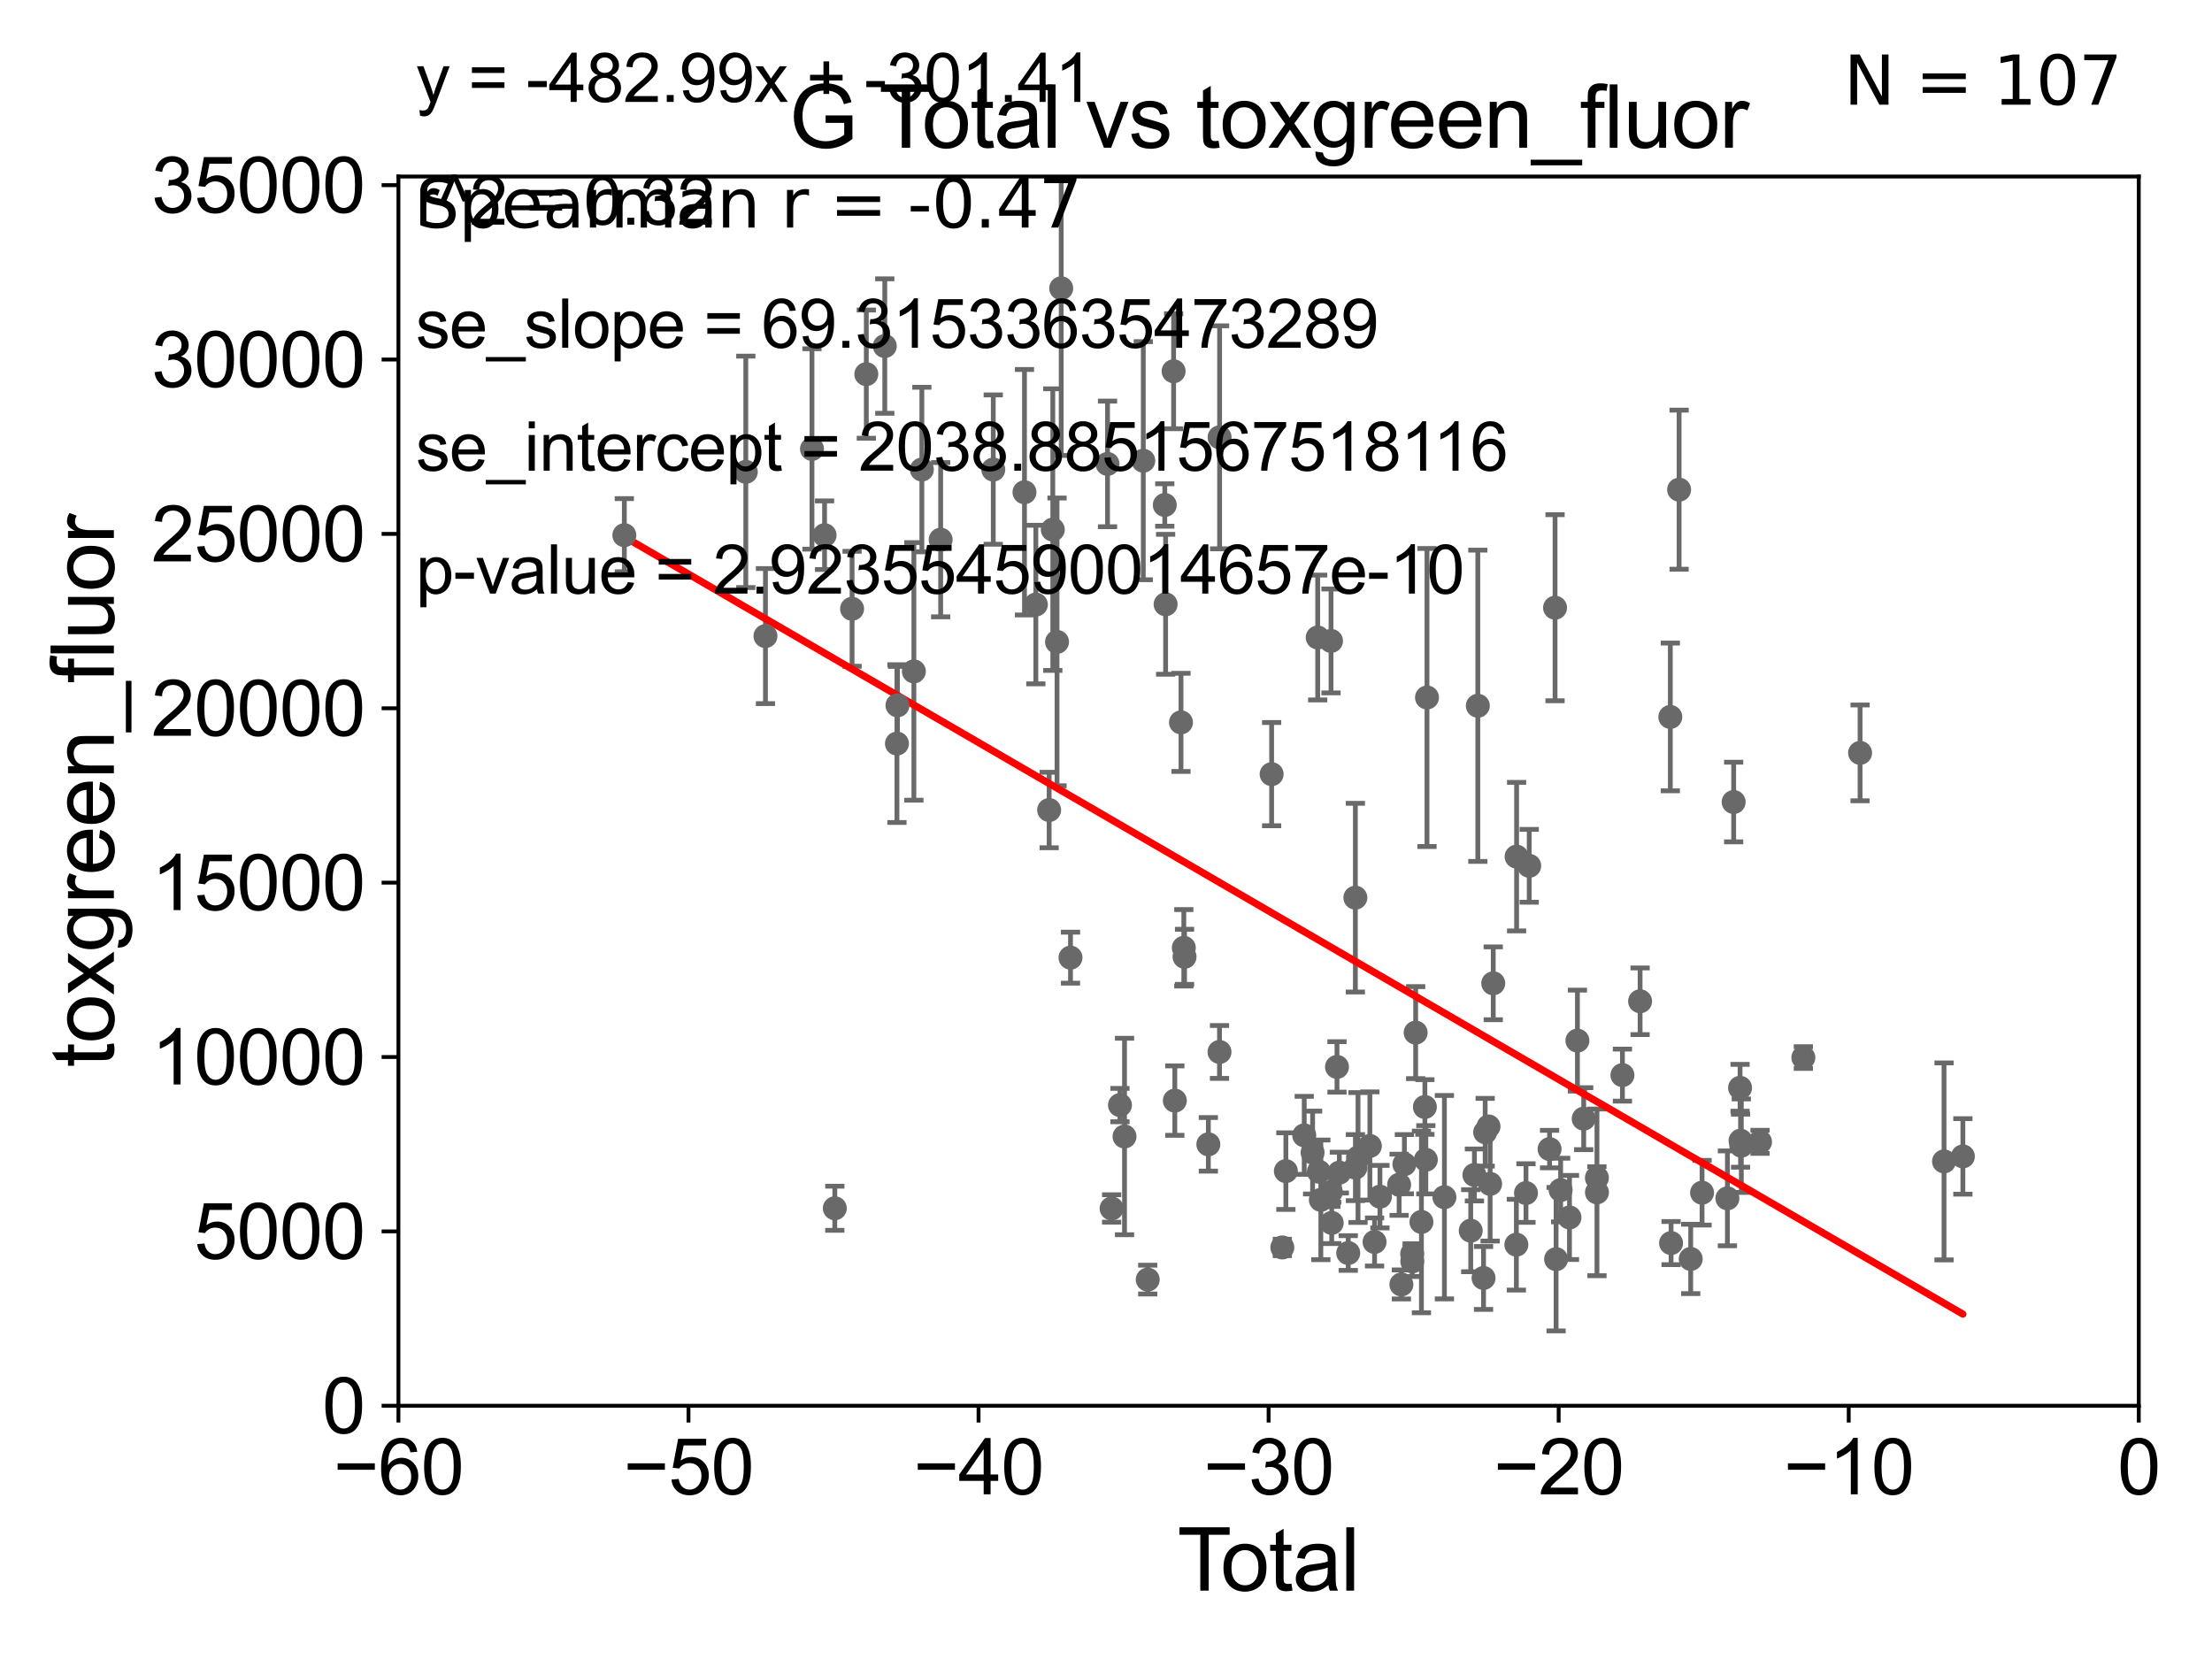 <?xml version="1.0" encoding="utf-8" standalone="no"?>
<!DOCTYPE svg PUBLIC "-//W3C//DTD SVG 1.1//EN"
  "http://www.w3.org/Graphics/SVG/1.1/DTD/svg11.dtd">
<svg xmlns:xlink="http://www.w3.org/1999/xlink" width="460.8pt" height="345.6pt" viewBox="0 0 460.8 345.6" xmlns="http://www.w3.org/2000/svg" version="1.1">
 <defs>
  <style type="text/css">*{stroke-linejoin: round; stroke-linecap: butt}</style>
 </defs>
 <g id="figure_1">
  <g id="patch_1">
   <path d="M 0 345.6 
L 460.8 345.6 
L 460.8 0 
L 0 0 
z
" style="fill: #ffffff"/>
  </g>
  <g id="axes_1">
   <g id="patch_2">
    <path d="M 83 292.84 
L 445.545 292.84 
L 445.545 36.775 
L 83 36.775 
z
" style="fill: #ffffff"/>
   </g>
   <g id="PathCollection_1">
    <defs>
     <path id="m298db276b4" d="M 0 1.118 
C 0.297 1.118 0.581 1 0.791 0.791 
C 1 0.581 1.118 0.297 1.118 0 
C 1.118 -0.297 1 -0.581 0.791 -0.791 
C 0.581 -1 0.297 -1.118 0 -1.118 
C -0.297 -1.118 -0.581 -1 -0.791 -0.791 
C -1 -0.581 -1.118 -0.297 -1.118 0 
C -1.118 0.297 -1 0.581 -0.791 0.791 
C -0.581 1 -0.297 1.118 0 1.118 
z
" style="stroke: #696969"/>
    </defs>
    <g clip-path="url(#p4f0fb7b434)">
     <use xlink:href="#m298db276b4" x="130.061" y="111.488" style="fill: #696969; stroke: #696969"/>
     <use xlink:href="#m298db276b4" x="307.149" y="244.763" style="fill: #696969; stroke: #696969"/>
     <use xlink:href="#m298db276b4" x="306.38" y="256.375" style="fill: #696969; stroke: #696969"/>
     <use xlink:href="#m298db276b4" x="300.898" y="249.395" style="fill: #696969; stroke: #696969"/>
     <use xlink:href="#m298db276b4" x="297.27" y="145.302" style="fill: #696969; stroke: #696969"/>
     <use xlink:href="#m298db276b4" x="297.028" y="241.603" style="fill: #696969; stroke: #696969"/>
     <use xlink:href="#m298db276b4" x="296.831" y="230.605" style="fill: #696969; stroke: #696969"/>
     <use xlink:href="#m298db276b4" x="296.111" y="254.553" style="fill: #696969; stroke: #696969"/>
     <use xlink:href="#m298db276b4" x="294.908" y="215.115" style="fill: #696969; stroke: #696969"/>
     <use xlink:href="#m298db276b4" x="294.207" y="262.775" style="fill: #696969; stroke: #696969"/>
     <use xlink:href="#m298db276b4" x="294.182" y="261.202" style="fill: #696969; stroke: #696969"/>
     <use xlink:href="#m298db276b4" x="292.558" y="242.52" style="fill: #696969; stroke: #696969"/>
     <use xlink:href="#m298db276b4" x="291.933" y="267.577" style="fill: #696969; stroke: #696969"/>
     <use xlink:href="#m298db276b4" x="291.462" y="246.802" style="fill: #696969; stroke: #696969"/>
     <use xlink:href="#m298db276b4" x="287.469" y="249.287" style="fill: #696969; stroke: #696969"/>
     <use xlink:href="#m298db276b4" x="286.347" y="258.724" style="fill: #696969; stroke: #696969"/>
     <use xlink:href="#m298db276b4" x="285.368" y="238.724" style="fill: #696969; stroke: #696969"/>
     <use xlink:href="#m298db276b4" x="282.9" y="241.129" style="fill: #696969; stroke: #696969"/>
     <use xlink:href="#m298db276b4" x="267.869" y="243.965" style="fill: #696969; stroke: #696969"/>
     <use xlink:href="#m298db276b4" x="271.696" y="236.513" style="fill: #696969; stroke: #696969"/>
     <use xlink:href="#m298db276b4" x="273.439" y="240.098" style="fill: #696969; stroke: #696969"/>
     <use xlink:href="#m298db276b4" x="274.499" y="132.803" style="fill: #696969; stroke: #696969"/>
     <use xlink:href="#m298db276b4" x="274.746" y="244.082" style="fill: #696969; stroke: #696969"/>
     <use xlink:href="#m298db276b4" x="275.155" y="249.948" style="fill: #696969; stroke: #696969"/>
     <use xlink:href="#m298db276b4" x="307.859" y="147.023" style="fill: #696969; stroke: #696969"/>
     <use xlink:href="#m298db276b4" x="277.236" y="248.31" style="fill: #696969; stroke: #696969"/>
     <use xlink:href="#m298db276b4" x="277.42" y="254.754" style="fill: #696969; stroke: #696969"/>
     <use xlink:href="#m298db276b4" x="278.519" y="222.257" style="fill: #696969; stroke: #696969"/>
     <use xlink:href="#m298db276b4" x="279.01" y="244.276" style="fill: #696969; stroke: #696969"/>
     <use xlink:href="#m298db276b4" x="280.862" y="261.029" style="fill: #696969; stroke: #696969"/>
     <use xlink:href="#m298db276b4" x="282.348" y="186.998" style="fill: #696969; stroke: #696969"/>
     <use xlink:href="#m298db276b4" x="282.357" y="243.238" style="fill: #696969; stroke: #696969"/>
     <use xlink:href="#m298db276b4" x="277.275" y="133.517" style="fill: #696969; stroke: #696969"/>
     <use xlink:href="#m298db276b4" x="267.132" y="259.868" style="fill: #696969; stroke: #696969"/>
     <use xlink:href="#m298db276b4" x="309.05" y="266.224" style="fill: #696969; stroke: #696969"/>
     <use xlink:href="#m298db276b4" x="310.087" y="234.657" style="fill: #696969; stroke: #696969"/>
     <use xlink:href="#m298db276b4" x="387.489" y="156.841" style="fill: #696969; stroke: #696969"/>
     <use xlink:href="#m298db276b4" x="375.671" y="220.313" style="fill: #696969; stroke: #696969"/>
     <use xlink:href="#m298db276b4" x="366.649" y="237.866" style="fill: #696969; stroke: #696969"/>
     <use xlink:href="#m298db276b4" x="362.747" y="238.669" style="fill: #696969; stroke: #696969"/>
     <use xlink:href="#m298db276b4" x="362.589" y="237.626" style="fill: #696969; stroke: #696969"/>
     <use xlink:href="#m298db276b4" x="362.487" y="226.608" style="fill: #696969; stroke: #696969"/>
     <use xlink:href="#m298db276b4" x="361.154" y="167.075" style="fill: #696969; stroke: #696969"/>
     <use xlink:href="#m298db276b4" x="359.85" y="249.635" style="fill: #696969; stroke: #696969"/>
     <use xlink:href="#m298db276b4" x="354.57" y="248.462" style="fill: #696969; stroke: #696969"/>
     <use xlink:href="#m298db276b4" x="352.207" y="262.261" style="fill: #696969; stroke: #696969"/>
     <use xlink:href="#m298db276b4" x="349.789" y="102.009" style="fill: #696969; stroke: #696969"/>
     <use xlink:href="#m298db276b4" x="348.113" y="258.954" style="fill: #696969; stroke: #696969"/>
     <use xlink:href="#m298db276b4" x="347.959" y="149.352" style="fill: #696969; stroke: #696969"/>
     <use xlink:href="#m298db276b4" x="341.661" y="208.583" style="fill: #696969; stroke: #696969"/>
     <use xlink:href="#m298db276b4" x="337.982" y="223.968" style="fill: #696969; stroke: #696969"/>
     <use xlink:href="#m298db276b4" x="332.677" y="248.393" style="fill: #696969; stroke: #696969"/>
     <use xlink:href="#m298db276b4" x="332.665" y="245.369" style="fill: #696969; stroke: #696969"/>
     <use xlink:href="#m298db276b4" x="310.422" y="246.625" style="fill: #696969; stroke: #696969"/>
     <use xlink:href="#m298db276b4" x="311.069" y="204.84" style="fill: #696969; stroke: #696969"/>
     <use xlink:href="#m298db276b4" x="404.975" y="241.941" style="fill: #696969; stroke: #696969"/>
     <use xlink:href="#m298db276b4" x="315.885" y="259.287" style="fill: #696969; stroke: #696969"/>
     <use xlink:href="#m298db276b4" x="315.937" y="178.452" style="fill: #696969; stroke: #696969"/>
     <use xlink:href="#m298db276b4" x="317.889" y="248.535" style="fill: #696969; stroke: #696969"/>
     <use xlink:href="#m298db276b4" x="309.389" y="235.862" style="fill: #696969; stroke: #696969"/>
     <use xlink:href="#m298db276b4" x="318.564" y="180.365" style="fill: #696969; stroke: #696969"/>
     <use xlink:href="#m298db276b4" x="323.945" y="126.6" style="fill: #696969; stroke: #696969"/>
     <use xlink:href="#m298db276b4" x="324.163" y="262.308" style="fill: #696969; stroke: #696969"/>
     <use xlink:href="#m298db276b4" x="325.109" y="247.912" style="fill: #696969; stroke: #696969"/>
     <use xlink:href="#m298db276b4" x="326.953" y="253.619" style="fill: #696969; stroke: #696969"/>
     <use xlink:href="#m298db276b4" x="328.606" y="216.78" style="fill: #696969; stroke: #696969"/>
     <use xlink:href="#m298db276b4" x="329.913" y="233.038" style="fill: #696969; stroke: #696969"/>
     <use xlink:href="#m298db276b4" x="322.804" y="239.38" style="fill: #696969; stroke: #696969"/>
     <use xlink:href="#m298db276b4" x="264.904" y="161.27" style="fill: #696969; stroke: #696969"/>
     <use xlink:href="#m298db276b4" x="408.904" y="240.9" style="fill: #696969; stroke: #696969"/>
     <use xlink:href="#m298db276b4" x="213.419" y="102.541" style="fill: #696969; stroke: #696969"/>
     <use xlink:href="#m298db276b4" x="195.958" y="112.428" style="fill: #696969; stroke: #696969"/>
     <use xlink:href="#m298db276b4" x="206.916" y="97.821" style="fill: #696969; stroke: #696969"/>
     <use xlink:href="#m298db276b4" x="246.611" y="197.448" style="fill: #696969; stroke: #696969"/>
     <use xlink:href="#m298db276b4" x="246.023" y="150.485" style="fill: #696969; stroke: #696969"/>
     <use xlink:href="#m298db276b4" x="215.786" y="125.939" style="fill: #696969; stroke: #696969"/>
     <use xlink:href="#m298db276b4" x="244.739" y="229.276" style="fill: #696969; stroke: #696969"/>
     <use xlink:href="#m298db276b4" x="244.485" y="77.339" style="fill: #696969; stroke: #696969"/>
     <use xlink:href="#m298db276b4" x="218.556" y="168.741" style="fill: #696969; stroke: #696969"/>
     <use xlink:href="#m298db276b4" x="219.318" y="110.328" style="fill: #696969; stroke: #696969"/>
     <use xlink:href="#m298db276b4" x="220.199" y="133.718" style="fill: #696969; stroke: #696969"/>
     <use xlink:href="#m298db276b4" x="242.819" y="125.886" style="fill: #696969; stroke: #696969"/>
     <use xlink:href="#m298db276b4" x="242.644" y="105.2" style="fill: #696969; stroke: #696969"/>
     <use xlink:href="#m298db276b4" x="221.069" y="60.054" style="fill: #696969; stroke: #696969"/>
     <use xlink:href="#m298db276b4" x="239.093" y="266.561" style="fill: #696969; stroke: #696969"/>
     <use xlink:href="#m298db276b4" x="223.006" y="199.497" style="fill: #696969; stroke: #696969"/>
     <use xlink:href="#m298db276b4" x="238.167" y="95.974" style="fill: #696969; stroke: #696969"/>
     <use xlink:href="#m298db276b4" x="234.258" y="236.751" style="fill: #696969; stroke: #696969"/>
     <use xlink:href="#m298db276b4" x="233.308" y="230.209" style="fill: #696969; stroke: #696969"/>
     <use xlink:href="#m298db276b4" x="231.57" y="251.745" style="fill: #696969; stroke: #696969"/>
     <use xlink:href="#m298db276b4" x="192.039" y="97.813" style="fill: #696969; stroke: #696969"/>
     <use xlink:href="#m298db276b4" x="190.378" y="139.863" style="fill: #696969; stroke: #696969"/>
     <use xlink:href="#m298db276b4" x="246.762" y="199.322" style="fill: #696969; stroke: #696969"/>
     <use xlink:href="#m298db276b4" x="251.722" y="238.386" style="fill: #696969; stroke: #696969"/>
     <use xlink:href="#m298db276b4" x="155.365" y="98.294" style="fill: #696969; stroke: #696969"/>
     <use xlink:href="#m298db276b4" x="159.46" y="132.506" style="fill: #696969; stroke: #696969"/>
     <use xlink:href="#m298db276b4" x="169.148" y="93.526" style="fill: #696969; stroke: #696969"/>
     <use xlink:href="#m298db276b4" x="171.774" y="111.489" style="fill: #696969; stroke: #696969"/>
     <use xlink:href="#m298db276b4" x="254.064" y="91.102" style="fill: #696969; stroke: #696969"/>
     <use xlink:href="#m298db276b4" x="173.906" y="251.703" style="fill: #696969; stroke: #696969"/>
     <use xlink:href="#m298db276b4" x="254.044" y="219.143" style="fill: #696969; stroke: #696969"/>
     <use xlink:href="#m298db276b4" x="186.961" y="146.936" style="fill: #696969; stroke: #696969"/>
     <use xlink:href="#m298db276b4" x="177.503" y="126.822" style="fill: #696969; stroke: #696969"/>
     <use xlink:href="#m298db276b4" x="180.469" y="77.939" style="fill: #696969; stroke: #696969"/>
     <use xlink:href="#m298db276b4" x="184.317" y="72.091" style="fill: #696969; stroke: #696969"/>
     <use xlink:href="#m298db276b4" x="230.717" y="96.642" style="fill: #696969; stroke: #696969"/>
     <use xlink:href="#m298db276b4" x="186.85" y="154.9" style="fill: #696969; stroke: #696969"/>
    </g>
   </g>
   <g id="matplotlib.axis_1">
    <g id="xtick_1">
     <g id="line2d_1">
      <defs>
       <path id="m6480d39080" d="M 0 0 
L 0 3.5 
" style="stroke: #000000; stroke-width: 0.8"/>
      </defs>
      <g>
       <use xlink:href="#m6480d39080" x="83" y="292.84" style="stroke: #000000; stroke-width: 0.8"/>
      </g>
     </g>
     <g id="text_1">
      <!-- −60 -->
      <g transform="translate(69.43 311.293)scale(0.16 -0.16)">
       <defs>
        <path id="ArialMT-2212" d="M 3381 1997 
L 356 1997 
L 356 2522 
L 3381 2522 
L 3381 1997 
z
" transform="scale(0.016)"/>
        <path id="ArialMT-36" d="M 3184 3459 
L 2625 3416 
Q 2550 3747 2413 3897 
Q 2184 4138 1850 4138 
Q 1581 4138 1378 3988 
Q 1113 3794 959 3422 
Q 806 3050 800 2363 
Q 1003 2672 1297 2822 
Q 1591 2972 1913 2972 
Q 2475 2972 2870 2558 
Q 3266 2144 3266 1488 
Q 3266 1056 3080 686 
Q 2894 316 2569 119 
Q 2244 -78 1831 -78 
Q 1128 -78 684 439 
Q 241 956 241 2144 
Q 241 3472 731 4075 
Q 1159 4600 1884 4600 
Q 2425 4600 2770 4297 
Q 3116 3994 3184 3459 
z
M 888 1484 
Q 888 1194 1011 928 
Q 1134 663 1356 523 
Q 1578 384 1822 384 
Q 2178 384 2434 671 
Q 2691 959 2691 1453 
Q 2691 1928 2437 2201 
Q 2184 2475 1800 2475 
Q 1419 2475 1153 2201 
Q 888 1928 888 1484 
z
" transform="scale(0.016)"/>
        <path id="ArialMT-30" d="M 266 2259 
Q 266 3072 433 3567 
Q 600 4063 929 4331 
Q 1259 4600 1759 4600 
Q 2128 4600 2406 4451 
Q 2684 4303 2865 4023 
Q 3047 3744 3150 3342 
Q 3253 2941 3253 2259 
Q 3253 1453 3087 958 
Q 2922 463 2592 192 
Q 2263 -78 1759 -78 
Q 1097 -78 719 397 
Q 266 969 266 2259 
z
M 844 2259 
Q 844 1131 1108 757 
Q 1372 384 1759 384 
Q 2147 384 2411 759 
Q 2675 1134 2675 2259 
Q 2675 3391 2411 3762 
Q 2147 4134 1753 4134 
Q 1366 4134 1134 3806 
Q 844 3388 844 2259 
z
" transform="scale(0.016)"/>
       </defs>
       <use xlink:href="#ArialMT-2212"/>
       <use xlink:href="#ArialMT-36" x="58.398"/>
       <use xlink:href="#ArialMT-30" x="114.014"/>
      </g>
     </g>
    </g>
    <g id="xtick_2">
     <g id="line2d_2">
      <g>
       <use xlink:href="#m6480d39080" x="143.424" y="292.84" style="stroke: #000000; stroke-width: 0.8"/>
      </g>
     </g>
     <g id="text_2">
      <!-- −50 -->
      <g transform="translate(129.854 311.293)scale(0.16 -0.16)">
       <defs>
        <path id="ArialMT-35" d="M 266 1200 
L 856 1250 
Q 922 819 1161 601 
Q 1400 384 1738 384 
Q 2144 384 2425 690 
Q 2706 997 2706 1503 
Q 2706 1984 2436 2262 
Q 2166 2541 1728 2541 
Q 1456 2541 1237 2417 
Q 1019 2294 894 2097 
L 366 2166 
L 809 4519 
L 3088 4519 
L 3088 3981 
L 1259 3981 
L 1013 2750 
Q 1425 3038 1878 3038 
Q 2478 3038 2890 2622 
Q 3303 2206 3303 1553 
Q 3303 931 2941 478 
Q 2500 -78 1738 -78 
Q 1113 -78 717 272 
Q 322 622 266 1200 
z
" transform="scale(0.016)"/>
       </defs>
       <use xlink:href="#ArialMT-2212"/>
       <use xlink:href="#ArialMT-35" x="58.398"/>
       <use xlink:href="#ArialMT-30" x="114.014"/>
      </g>
     </g>
    </g>
    <g id="xtick_3">
     <g id="line2d_3">
      <g>
       <use xlink:href="#m6480d39080" x="203.848" y="292.84" style="stroke: #000000; stroke-width: 0.8"/>
      </g>
     </g>
     <g id="text_3">
      <!-- −40 -->
      <g transform="translate(190.278 311.293)scale(0.16 -0.16)">
       <defs>
        <path id="ArialMT-34" d="M 2069 0 
L 2069 1097 
L 81 1097 
L 81 1613 
L 2172 4581 
L 2631 4581 
L 2631 1613 
L 3250 1613 
L 3250 1097 
L 2631 1097 
L 2631 0 
L 2069 0 
z
M 2069 1613 
L 2069 3678 
L 634 1613 
L 2069 1613 
z
" transform="scale(0.016)"/>
       </defs>
       <use xlink:href="#ArialMT-2212"/>
       <use xlink:href="#ArialMT-34" x="58.398"/>
       <use xlink:href="#ArialMT-30" x="114.014"/>
      </g>
     </g>
    </g>
    <g id="xtick_4">
     <g id="line2d_4">
      <g>
       <use xlink:href="#m6480d39080" x="264.272" y="292.84" style="stroke: #000000; stroke-width: 0.8"/>
      </g>
     </g>
     <g id="text_4">
      <!-- −30 -->
      <g transform="translate(250.702 311.293)scale(0.16 -0.16)">
       <defs>
        <path id="ArialMT-33" d="M 269 1209 
L 831 1284 
Q 928 806 1161 595 
Q 1394 384 1728 384 
Q 2125 384 2398 659 
Q 2672 934 2672 1341 
Q 2672 1728 2419 1979 
Q 2166 2231 1775 2231 
Q 1616 2231 1378 2169 
L 1441 2663 
Q 1497 2656 1531 2656 
Q 1891 2656 2178 2843 
Q 2466 3031 2466 3422 
Q 2466 3731 2256 3934 
Q 2047 4138 1716 4138 
Q 1388 4138 1169 3931 
Q 950 3725 888 3313 
L 325 3413 
Q 428 3978 793 4289 
Q 1159 4600 1703 4600 
Q 2078 4600 2393 4439 
Q 2709 4278 2876 4000 
Q 3044 3722 3044 3409 
Q 3044 3113 2884 2869 
Q 2725 2625 2413 2481 
Q 2819 2388 3044 2092 
Q 3269 1797 3269 1353 
Q 3269 753 2831 336 
Q 2394 -81 1725 -81 
Q 1122 -81 723 278 
Q 325 638 269 1209 
z
" transform="scale(0.016)"/>
       </defs>
       <use xlink:href="#ArialMT-2212"/>
       <use xlink:href="#ArialMT-33" x="58.398"/>
       <use xlink:href="#ArialMT-30" x="114.014"/>
      </g>
     </g>
    </g>
    <g id="xtick_5">
     <g id="line2d_5">
      <g>
       <use xlink:href="#m6480d39080" x="324.697" y="292.84" style="stroke: #000000; stroke-width: 0.8"/>
      </g>
     </g>
     <g id="text_5">
      <!-- −20 -->
      <g transform="translate(311.127 311.293)scale(0.16 -0.16)">
       <defs>
        <path id="ArialMT-32" d="M 3222 541 
L 3222 0 
L 194 0 
Q 188 203 259 391 
Q 375 700 629 1000 
Q 884 1300 1366 1694 
Q 2113 2306 2375 2664 
Q 2638 3022 2638 3341 
Q 2638 3675 2398 3904 
Q 2159 4134 1775 4134 
Q 1369 4134 1125 3890 
Q 881 3647 878 3216 
L 300 3275 
Q 359 3922 746 4261 
Q 1134 4600 1788 4600 
Q 2447 4600 2831 4234 
Q 3216 3869 3216 3328 
Q 3216 3053 3103 2787 
Q 2991 2522 2730 2228 
Q 2469 1934 1863 1422 
Q 1356 997 1212 845 
Q 1069 694 975 541 
L 3222 541 
z
" transform="scale(0.016)"/>
       </defs>
       <use xlink:href="#ArialMT-2212"/>
       <use xlink:href="#ArialMT-32" x="58.398"/>
       <use xlink:href="#ArialMT-30" x="114.014"/>
      </g>
     </g>
    </g>
    <g id="xtick_6">
     <g id="line2d_6">
      <g>
       <use xlink:href="#m6480d39080" x="385.121" y="292.84" style="stroke: #000000; stroke-width: 0.8"/>
      </g>
     </g>
     <g id="text_6">
      <!-- −10 -->
      <g transform="translate(371.551 311.293)scale(0.16 -0.16)">
       <defs>
        <path id="ArialMT-31" d="M 2384 0 
L 1822 0 
L 1822 3584 
Q 1619 3391 1289 3197 
Q 959 3003 697 2906 
L 697 3450 
Q 1169 3672 1522 3987 
Q 1875 4303 2022 4600 
L 2384 4600 
L 2384 0 
z
" transform="scale(0.016)"/>
       </defs>
       <use xlink:href="#ArialMT-2212"/>
       <use xlink:href="#ArialMT-31" x="58.398"/>
       <use xlink:href="#ArialMT-30" x="114.014"/>
      </g>
     </g>
    </g>
    <g id="xtick_7">
     <g id="line2d_7">
      <g>
       <use xlink:href="#m6480d39080" x="445.545" y="292.84" style="stroke: #000000; stroke-width: 0.8"/>
      </g>
     </g>
     <g id="text_7">
      <!-- 0 -->
      <g transform="translate(441.096 311.293)scale(0.16 -0.16)">
       <use xlink:href="#ArialMT-30"/>
      </g>
     </g>
    </g>
    <g id="text_8">
     <!-- Total -->
     <g transform="translate(245.267 331.357)scale(0.18 -0.18)">
      <defs>
       <path id="ArialMT-54" d="M 1659 0 
L 1659 4041 
L 150 4041 
L 150 4581 
L 3781 4581 
L 3781 4041 
L 2266 4041 
L 2266 0 
L 1659 0 
z
" transform="scale(0.016)"/>
       <path id="ArialMT-6f" d="M 213 1659 
Q 213 2581 725 3025 
Q 1153 3394 1769 3394 
Q 2453 3394 2887 2945 
Q 3322 2497 3322 1706 
Q 3322 1066 3130 698 
Q 2938 331 2570 128 
Q 2203 -75 1769 -75 
Q 1072 -75 642 372 
Q 213 819 213 1659 
z
M 791 1659 
Q 791 1022 1069 705 
Q 1347 388 1769 388 
Q 2188 388 2466 706 
Q 2744 1025 2744 1678 
Q 2744 2294 2464 2611 
Q 2184 2928 1769 2928 
Q 1347 2928 1069 2612 
Q 791 2297 791 1659 
z
" transform="scale(0.016)"/>
       <path id="ArialMT-74" d="M 1650 503 
L 1731 6 
Q 1494 -44 1306 -44 
Q 1000 -44 831 53 
Q 663 150 594 308 
Q 525 466 525 972 
L 525 2881 
L 113 2881 
L 113 3319 
L 525 3319 
L 525 4141 
L 1084 4478 
L 1084 3319 
L 1650 3319 
L 1650 2881 
L 1084 2881 
L 1084 941 
Q 1084 700 1114 631 
Q 1144 563 1211 522 
Q 1278 481 1403 481 
Q 1497 481 1650 503 
z
" transform="scale(0.016)"/>
       <path id="ArialMT-61" d="M 2588 409 
Q 2275 144 1986 34 
Q 1697 -75 1366 -75 
Q 819 -75 525 192 
Q 231 459 231 875 
Q 231 1119 342 1320 
Q 453 1522 633 1644 
Q 813 1766 1038 1828 
Q 1203 1872 1538 1913 
Q 2219 1994 2541 2106 
Q 2544 2222 2544 2253 
Q 2544 2597 2384 2738 
Q 2169 2928 1744 2928 
Q 1347 2928 1158 2789 
Q 969 2650 878 2297 
L 328 2372 
Q 403 2725 575 2942 
Q 747 3159 1072 3276 
Q 1397 3394 1825 3394 
Q 2250 3394 2515 3294 
Q 2781 3194 2906 3042 
Q 3031 2891 3081 2659 
Q 3109 2516 3109 2141 
L 3109 1391 
Q 3109 606 3145 398 
Q 3181 191 3288 0 
L 2700 0 
Q 2613 175 2588 409 
z
M 2541 1666 
Q 2234 1541 1622 1453 
Q 1275 1403 1131 1340 
Q 988 1278 909 1158 
Q 831 1038 831 891 
Q 831 666 1001 516 
Q 1172 366 1500 366 
Q 1825 366 2078 508 
Q 2331 650 2450 897 
Q 2541 1088 2541 1459 
L 2541 1666 
z
" transform="scale(0.016)"/>
       <path id="ArialMT-6c" d="M 409 0 
L 409 4581 
L 972 4581 
L 972 0 
L 409 0 
z
" transform="scale(0.016)"/>
      </defs>
      <use xlink:href="#ArialMT-54"/>
      <use xlink:href="#ArialMT-6f" x="49.959"/>
      <use xlink:href="#ArialMT-74" x="105.574"/>
      <use xlink:href="#ArialMT-61" x="133.357"/>
      <use xlink:href="#ArialMT-6c" x="188.973"/>
     </g>
    </g>
   </g>
   <g id="matplotlib.axis_2">
    <g id="ytick_1">
     <g id="line2d_8">
      <defs>
       <path id="mbf8c121b7e" d="M 0 0 
L -3.5 0 
" style="stroke: #000000; stroke-width: 0.8"/>
      </defs>
      <g>
       <use xlink:href="#mbf8c121b7e" x="83" y="292.84" style="stroke: #000000; stroke-width: 0.8"/>
      </g>
     </g>
     <g id="text_9">
      <!-- 0 -->
      <g transform="translate(67.103 298.566)scale(0.16 -0.16)">
       <use xlink:href="#ArialMT-30"/>
      </g>
     </g>
    </g>
    <g id="ytick_2">
     <g id="line2d_9">
      <g>
       <use xlink:href="#mbf8c121b7e" x="83" y="256.516" style="stroke: #000000; stroke-width: 0.8"/>
      </g>
     </g>
     <g id="text_10">
      <!-- 5000 -->
      <g transform="translate(40.41 262.242)scale(0.16 -0.16)">
       <use xlink:href="#ArialMT-35"/>
       <use xlink:href="#ArialMT-30" x="55.615"/>
       <use xlink:href="#ArialMT-30" x="111.23"/>
       <use xlink:href="#ArialMT-30" x="166.846"/>
      </g>
     </g>
    </g>
    <g id="ytick_3">
     <g id="line2d_10">
      <g>
       <use xlink:href="#mbf8c121b7e" x="83" y="220.192" style="stroke: #000000; stroke-width: 0.8"/>
      </g>
     </g>
     <g id="text_11">
      <!-- 10000 -->
      <g transform="translate(31.512 225.918)scale(0.16 -0.16)">
       <use xlink:href="#ArialMT-31"/>
       <use xlink:href="#ArialMT-30" x="55.615"/>
       <use xlink:href="#ArialMT-30" x="111.23"/>
       <use xlink:href="#ArialMT-30" x="166.846"/>
       <use xlink:href="#ArialMT-30" x="222.461"/>
      </g>
     </g>
    </g>
    <g id="ytick_4">
     <g id="line2d_11">
      <g>
       <use xlink:href="#mbf8c121b7e" x="83" y="183.867" style="stroke: #000000; stroke-width: 0.8"/>
      </g>
     </g>
     <g id="text_12">
      <!-- 15000 -->
      <g transform="translate(31.512 189.594)scale(0.16 -0.16)">
       <use xlink:href="#ArialMT-31"/>
       <use xlink:href="#ArialMT-35" x="55.615"/>
       <use xlink:href="#ArialMT-30" x="111.23"/>
       <use xlink:href="#ArialMT-30" x="166.846"/>
       <use xlink:href="#ArialMT-30" x="222.461"/>
      </g>
     </g>
    </g>
    <g id="ytick_5">
     <g id="line2d_12">
      <g>
       <use xlink:href="#mbf8c121b7e" x="83" y="147.543" style="stroke: #000000; stroke-width: 0.8"/>
      </g>
     </g>
     <g id="text_13">
      <!-- 20000 -->
      <g transform="translate(31.512 153.27)scale(0.16 -0.16)">
       <use xlink:href="#ArialMT-32"/>
       <use xlink:href="#ArialMT-30" x="55.615"/>
       <use xlink:href="#ArialMT-30" x="111.23"/>
       <use xlink:href="#ArialMT-30" x="166.846"/>
       <use xlink:href="#ArialMT-30" x="222.461"/>
      </g>
     </g>
    </g>
    <g id="ytick_6">
     <g id="line2d_13">
      <g>
       <use xlink:href="#mbf8c121b7e" x="83" y="111.219" style="stroke: #000000; stroke-width: 0.8"/>
      </g>
     </g>
     <g id="text_14">
      <!-- 25000 -->
      <g transform="translate(31.512 116.945)scale(0.16 -0.16)">
       <use xlink:href="#ArialMT-32"/>
       <use xlink:href="#ArialMT-35" x="55.615"/>
       <use xlink:href="#ArialMT-30" x="111.23"/>
       <use xlink:href="#ArialMT-30" x="166.846"/>
       <use xlink:href="#ArialMT-30" x="222.461"/>
      </g>
     </g>
    </g>
    <g id="ytick_7">
     <g id="line2d_14">
      <g>
       <use xlink:href="#mbf8c121b7e" x="83" y="74.895" style="stroke: #000000; stroke-width: 0.8"/>
      </g>
     </g>
     <g id="text_15">
      <!-- 30000 -->
      <g transform="translate(31.512 80.621)scale(0.16 -0.16)">
       <use xlink:href="#ArialMT-33"/>
       <use xlink:href="#ArialMT-30" x="55.615"/>
       <use xlink:href="#ArialMT-30" x="111.23"/>
       <use xlink:href="#ArialMT-30" x="166.846"/>
       <use xlink:href="#ArialMT-30" x="222.461"/>
      </g>
     </g>
    </g>
    <g id="ytick_8">
     <g id="line2d_15">
      <g>
       <use xlink:href="#mbf8c121b7e" x="83" y="38.571" style="stroke: #000000; stroke-width: 0.8"/>
      </g>
     </g>
     <g id="text_16">
      <!-- 35000 -->
      <g transform="translate(31.512 44.297)scale(0.16 -0.16)">
       <use xlink:href="#ArialMT-33"/>
       <use xlink:href="#ArialMT-35" x="55.615"/>
       <use xlink:href="#ArialMT-30" x="111.23"/>
       <use xlink:href="#ArialMT-30" x="166.846"/>
       <use xlink:href="#ArialMT-30" x="222.461"/>
      </g>
     </g>
    </g>
    <g id="text_17">
     <!-- toxgreen_fluor -->
     <g transform="translate(23.724 222.34)rotate(-90)scale(0.18 -0.18)">
      <defs>
       <path id="ArialMT-78" d="M 47 0 
L 1259 1725 
L 138 3319 
L 841 3319 
L 1350 2541 
Q 1494 2319 1581 2169 
Q 1719 2375 1834 2534 
L 2394 3319 
L 3066 3319 
L 1919 1756 
L 3153 0 
L 2463 0 
L 1781 1031 
L 1600 1309 
L 728 0 
L 47 0 
z
" transform="scale(0.016)"/>
       <path id="ArialMT-67" d="M 319 -275 
L 866 -356 
Q 900 -609 1056 -725 
Q 1266 -881 1628 -881 
Q 2019 -881 2231 -725 
Q 2444 -569 2519 -288 
Q 2563 -116 2559 434 
Q 2191 0 1641 0 
Q 956 0 581 494 
Q 206 988 206 1678 
Q 206 2153 378 2554 
Q 550 2956 876 3175 
Q 1203 3394 1644 3394 
Q 2231 3394 2613 2919 
L 2613 3319 
L 3131 3319 
L 3131 450 
Q 3131 -325 2973 -648 
Q 2816 -972 2473 -1159 
Q 2131 -1347 1631 -1347 
Q 1038 -1347 672 -1080 
Q 306 -813 319 -275 
z
M 784 1719 
Q 784 1066 1043 766 
Q 1303 466 1694 466 
Q 2081 466 2343 764 
Q 2606 1063 2606 1700 
Q 2606 2309 2336 2618 
Q 2066 2928 1684 2928 
Q 1309 2928 1046 2623 
Q 784 2319 784 1719 
z
" transform="scale(0.016)"/>
       <path id="ArialMT-72" d="M 416 0 
L 416 3319 
L 922 3319 
L 922 2816 
Q 1116 3169 1280 3281 
Q 1444 3394 1641 3394 
Q 1925 3394 2219 3213 
L 2025 2691 
Q 1819 2813 1613 2813 
Q 1428 2813 1281 2702 
Q 1134 2591 1072 2394 
Q 978 2094 978 1738 
L 978 0 
L 416 0 
z
" transform="scale(0.016)"/>
       <path id="ArialMT-65" d="M 2694 1069 
L 3275 997 
Q 3138 488 2766 206 
Q 2394 -75 1816 -75 
Q 1088 -75 661 373 
Q 234 822 234 1631 
Q 234 2469 665 2931 
Q 1097 3394 1784 3394 
Q 2450 3394 2872 2941 
Q 3294 2488 3294 1666 
Q 3294 1616 3291 1516 
L 816 1516 
Q 847 969 1125 678 
Q 1403 388 1819 388 
Q 2128 388 2347 550 
Q 2566 713 2694 1069 
z
M 847 1978 
L 2700 1978 
Q 2663 2397 2488 2606 
Q 2219 2931 1791 2931 
Q 1403 2931 1139 2672 
Q 875 2413 847 1978 
z
" transform="scale(0.016)"/>
       <path id="ArialMT-6e" d="M 422 0 
L 422 3319 
L 928 3319 
L 928 2847 
Q 1294 3394 1984 3394 
Q 2284 3394 2536 3286 
Q 2788 3178 2913 3003 
Q 3038 2828 3088 2588 
Q 3119 2431 3119 2041 
L 3119 0 
L 2556 0 
L 2556 2019 
Q 2556 2363 2490 2533 
Q 2425 2703 2258 2804 
Q 2091 2906 1866 2906 
Q 1506 2906 1245 2678 
Q 984 2450 984 1813 
L 984 0 
L 422 0 
z
" transform="scale(0.016)"/>
       <path id="ArialMT-5f" d="M -97 -1272 
L -97 -866 
L 3631 -866 
L 3631 -1272 
L -97 -1272 
z
" transform="scale(0.016)"/>
       <path id="ArialMT-66" d="M 556 0 
L 556 2881 
L 59 2881 
L 59 3319 
L 556 3319 
L 556 3672 
Q 556 4006 616 4169 
Q 697 4388 901 4523 
Q 1106 4659 1475 4659 
Q 1713 4659 2000 4603 
L 1916 4113 
Q 1741 4144 1584 4144 
Q 1328 4144 1222 4034 
Q 1116 3925 1116 3625 
L 1116 3319 
L 1763 3319 
L 1763 2881 
L 1116 2881 
L 1116 0 
L 556 0 
z
" transform="scale(0.016)"/>
       <path id="ArialMT-75" d="M 2597 0 
L 2597 488 
Q 2209 -75 1544 -75 
Q 1250 -75 995 37 
Q 741 150 617 320 
Q 494 491 444 738 
Q 409 903 409 1263 
L 409 3319 
L 972 3319 
L 972 1478 
Q 972 1038 1006 884 
Q 1059 663 1231 536 
Q 1403 409 1656 409 
Q 1909 409 2131 539 
Q 2353 669 2445 892 
Q 2538 1116 2538 1541 
L 2538 3319 
L 3100 3319 
L 3100 0 
L 2597 0 
z
" transform="scale(0.016)"/>
      </defs>
      <use xlink:href="#ArialMT-74"/>
      <use xlink:href="#ArialMT-6f" x="27.783"/>
      <use xlink:href="#ArialMT-78" x="83.398"/>
      <use xlink:href="#ArialMT-67" x="133.398"/>
      <use xlink:href="#ArialMT-72" x="189.014"/>
      <use xlink:href="#ArialMT-65" x="222.314"/>
      <use xlink:href="#ArialMT-65" x="277.93"/>
      <use xlink:href="#ArialMT-6e" x="333.545"/>
      <use xlink:href="#ArialMT-5f" x="389.16"/>
      <use xlink:href="#ArialMT-66" x="444.775"/>
      <use xlink:href="#ArialMT-6c" x="472.559"/>
      <use xlink:href="#ArialMT-75" x="494.775"/>
      <use xlink:href="#ArialMT-6f" x="550.391"/>
      <use xlink:href="#ArialMT-72" x="606.006"/>
     </g>
    </g>
   </g>
   <g id="LineCollection_1">
    <path d="M 130.061 119.104 
L 130.061 103.872 
" clip-path="url(#p4f0fb7b434)" style="fill: none; stroke: #696969"/>
    <path d="M 307.149 250.174 
L 307.149 239.352 
" clip-path="url(#p4f0fb7b434)" style="fill: none; stroke: #696969"/>
    <path d="M 306.38 264.922 
L 306.38 247.828 
" clip-path="url(#p4f0fb7b434)" style="fill: none; stroke: #696969"/>
    <path d="M 300.898 270.583 
L 300.898 228.207 
" clip-path="url(#p4f0fb7b434)" style="fill: none; stroke: #696969"/>
    <path d="M 297.27 176.343 
L 297.27 114.261 
" clip-path="url(#p4f0fb7b434)" style="fill: none; stroke: #696969"/>
    <path d="M 297.028 248.719 
L 297.028 234.486 
" clip-path="url(#p4f0fb7b434)" style="fill: none; stroke: #696969"/>
    <path d="M 296.831 236.301 
L 296.831 224.909 
" clip-path="url(#p4f0fb7b434)" style="fill: none; stroke: #696969"/>
    <path d="M 296.111 273.473 
L 296.111 235.632 
" clip-path="url(#p4f0fb7b434)" style="fill: none; stroke: #696969"/>
    <path d="M 294.908 224.7 
L 294.908 205.53 
" clip-path="url(#p4f0fb7b434)" style="fill: none; stroke: #696969"/>
    <path d="M 294.207 265.922 
L 294.207 259.628 
" clip-path="url(#p4f0fb7b434)" style="fill: none; stroke: #696969"/>
    <path d="M 294.182 263.299 
L 294.182 259.106 
" clip-path="url(#p4f0fb7b434)" style="fill: none; stroke: #696969"/>
    <path d="M 292.558 248.688 
L 292.558 236.352 
" clip-path="url(#p4f0fb7b434)" style="fill: none; stroke: #696969"/>
    <path d="M 291.933 270.604 
L 291.933 264.55 
" clip-path="url(#p4f0fb7b434)" style="fill: none; stroke: #696969"/>
    <path d="M 291.462 253.172 
L 291.462 240.432 
" clip-path="url(#p4f0fb7b434)" style="fill: none; stroke: #696969"/>
    <path d="M 287.469 255.799 
L 287.469 242.775 
" clip-path="url(#p4f0fb7b434)" style="fill: none; stroke: #696969"/>
    <path d="M 286.347 263.73 
L 286.347 253.717 
" clip-path="url(#p4f0fb7b434)" style="fill: none; stroke: #696969"/>
    <path d="M 285.368 249.99 
L 285.368 227.459 
" clip-path="url(#p4f0fb7b434)" style="fill: none; stroke: #696969"/>
    <path d="M 282.9 254.655 
L 282.9 227.604 
" clip-path="url(#p4f0fb7b434)" style="fill: none; stroke: #696969"/>
    <path d="M 267.869 251.943 
L 267.869 235.986 
" clip-path="url(#p4f0fb7b434)" style="fill: none; stroke: #696969"/>
    <path d="M 271.696 244.634 
L 271.696 228.393 
" clip-path="url(#p4f0fb7b434)" style="fill: none; stroke: #696969"/>
    <path d="M 273.439 248.726 
L 273.439 231.47 
" clip-path="url(#p4f0fb7b434)" style="fill: none; stroke: #696969"/>
    <path d="M 274.499 145.809 
L 274.499 119.798 
" clip-path="url(#p4f0fb7b434)" style="fill: none; stroke: #696969"/>
    <path d="M 274.746 244.986 
L 274.746 243.178 
" clip-path="url(#p4f0fb7b434)" style="fill: none; stroke: #696969"/>
    <path d="M 275.155 262.41 
L 275.155 237.485 
" clip-path="url(#p4f0fb7b434)" style="fill: none; stroke: #696969"/>
    <path d="M 307.859 179.444 
L 307.859 114.602 
" clip-path="url(#p4f0fb7b434)" style="fill: none; stroke: #696969"/>
    <path d="M 277.236 251.321 
L 277.236 245.298 
" clip-path="url(#p4f0fb7b434)" style="fill: none; stroke: #696969"/>
    <path d="M 277.42 259.056 
L 277.42 250.451 
" clip-path="url(#p4f0fb7b434)" style="fill: none; stroke: #696969"/>
    <path d="M 278.519 227.514 
L 278.519 216.999 
" clip-path="url(#p4f0fb7b434)" style="fill: none; stroke: #696969"/>
    <path d="M 279.01 248.521 
L 279.01 240.031 
" clip-path="url(#p4f0fb7b434)" style="fill: none; stroke: #696969"/>
    <path d="M 280.862 264.642 
L 280.862 257.417 
" clip-path="url(#p4f0fb7b434)" style="fill: none; stroke: #696969"/>
    <path d="M 282.348 206.656 
L 282.348 167.341 
" clip-path="url(#p4f0fb7b434)" style="fill: none; stroke: #696969"/>
    <path d="M 282.357 250.119 
L 282.357 236.357 
" clip-path="url(#p4f0fb7b434)" style="fill: none; stroke: #696969"/>
    <path d="M 277.275 144.34 
L 277.275 122.694 
" clip-path="url(#p4f0fb7b434)" style="fill: none; stroke: #696969"/>
    <path d="M 267.132 261.576 
L 267.132 258.159 
" clip-path="url(#p4f0fb7b434)" style="fill: none; stroke: #696969"/>
    <path d="M 309.05 272.779 
L 309.05 259.668 
" clip-path="url(#p4f0fb7b434)" style="fill: none; stroke: #696969"/>
    <path d="M 310.087 235.481 
L 310.087 233.832 
" clip-path="url(#p4f0fb7b434)" style="fill: none; stroke: #696969"/>
    <path d="M 387.489 166.82 
L 387.489 146.861 
" clip-path="url(#p4f0fb7b434)" style="fill: none; stroke: #696969"/>
    <path d="M 375.671 222.581 
L 375.671 218.045 
" clip-path="url(#p4f0fb7b434)" style="fill: none; stroke: #696969"/>
    <path d="M 366.649 240.273 
L 366.649 235.46 
" clip-path="url(#p4f0fb7b434)" style="fill: none; stroke: #696969"/>
    <path d="M 362.747 248.408 
L 362.747 228.93 
" clip-path="url(#p4f0fb7b434)" style="fill: none; stroke: #696969"/>
    <path d="M 362.589 243.153 
L 362.589 232.099 
" clip-path="url(#p4f0fb7b434)" style="fill: none; stroke: #696969"/>
    <path d="M 362.487 231.493 
L 362.487 221.724 
" clip-path="url(#p4f0fb7b434)" style="fill: none; stroke: #696969"/>
    <path d="M 361.154 175.375 
L 361.154 158.776 
" clip-path="url(#p4f0fb7b434)" style="fill: none; stroke: #696969"/>
    <path d="M 359.85 259.513 
L 359.85 239.756 
" clip-path="url(#p4f0fb7b434)" style="fill: none; stroke: #696969"/>
    <path d="M 354.57 255.202 
L 354.57 241.722 
" clip-path="url(#p4f0fb7b434)" style="fill: none; stroke: #696969"/>
    <path d="M 352.207 269.486 
L 352.207 255.035 
" clip-path="url(#p4f0fb7b434)" style="fill: none; stroke: #696969"/>
    <path d="M 349.789 118.578 
L 349.789 85.439 
" clip-path="url(#p4f0fb7b434)" style="fill: none; stroke: #696969"/>
    <path d="M 348.113 263.446 
L 348.113 254.463 
" clip-path="url(#p4f0fb7b434)" style="fill: none; stroke: #696969"/>
    <path d="M 347.959 164.74 
L 347.959 133.965 
" clip-path="url(#p4f0fb7b434)" style="fill: none; stroke: #696969"/>
    <path d="M 341.661 215.522 
L 341.661 201.644 
" clip-path="url(#p4f0fb7b434)" style="fill: none; stroke: #696969"/>
    <path d="M 337.982 229.385 
L 337.982 218.552 
" clip-path="url(#p4f0fb7b434)" style="fill: none; stroke: #696969"/>
    <path d="M 332.677 265.753 
L 332.677 231.034 
" clip-path="url(#p4f0fb7b434)" style="fill: none; stroke: #696969"/>
    <path d="M 332.665 247.686 
L 332.665 243.052 
" clip-path="url(#p4f0fb7b434)" style="fill: none; stroke: #696969"/>
    <path d="M 310.422 258.53 
L 310.422 234.721 
" clip-path="url(#p4f0fb7b434)" style="fill: none; stroke: #696969"/>
    <path d="M 311.069 212.427 
L 311.069 197.253 
" clip-path="url(#p4f0fb7b434)" style="fill: none; stroke: #696969"/>
    <path d="M 404.975 262.458 
L 404.975 221.424 
" clip-path="url(#p4f0fb7b434)" style="fill: none; stroke: #696969"/>
    <path d="M 315.885 268.743 
L 315.885 249.832 
" clip-path="url(#p4f0fb7b434)" style="fill: none; stroke: #696969"/>
    <path d="M 315.937 193.92 
L 315.937 162.984 
" clip-path="url(#p4f0fb7b434)" style="fill: none; stroke: #696969"/>
    <path d="M 317.889 254.642 
L 317.889 242.428 
" clip-path="url(#p4f0fb7b434)" style="fill: none; stroke: #696969"/>
    <path d="M 309.389 242.912 
L 309.389 228.813 
" clip-path="url(#p4f0fb7b434)" style="fill: none; stroke: #696969"/>
    <path d="M 318.564 187.95 
L 318.564 172.779 
" clip-path="url(#p4f0fb7b434)" style="fill: none; stroke: #696969"/>
    <path d="M 323.945 145.98 
L 323.945 107.219 
" clip-path="url(#p4f0fb7b434)" style="fill: none; stroke: #696969"/>
    <path d="M 324.163 277.244 
L 324.163 247.371 
" clip-path="url(#p4f0fb7b434)" style="fill: none; stroke: #696969"/>
    <path d="M 325.109 254.544 
L 325.109 241.28 
" clip-path="url(#p4f0fb7b434)" style="fill: none; stroke: #696969"/>
    <path d="M 326.953 262.379 
L 326.953 244.86 
" clip-path="url(#p4f0fb7b434)" style="fill: none; stroke: #696969"/>
    <path d="M 328.606 227.297 
L 328.606 206.263 
" clip-path="url(#p4f0fb7b434)" style="fill: none; stroke: #696969"/>
    <path d="M 329.913 239.492 
L 329.913 226.584 
" clip-path="url(#p4f0fb7b434)" style="fill: none; stroke: #696969"/>
    <path d="M 322.804 243.288 
L 322.804 235.471 
" clip-path="url(#p4f0fb7b434)" style="fill: none; stroke: #696969"/>
    <path d="M 264.904 172.022 
L 264.904 150.517 
" clip-path="url(#p4f0fb7b434)" style="fill: none; stroke: #696969"/>
    <path d="M 408.904 248.767 
L 408.904 233.033 
" clip-path="url(#p4f0fb7b434)" style="fill: none; stroke: #696969"/>
    <path d="M 213.419 128.111 
L 213.419 76.97 
" clip-path="url(#p4f0fb7b434)" style="fill: none; stroke: #696969"/>
    <path d="M 195.958 128.494 
L 195.958 96.362 
" clip-path="url(#p4f0fb7b434)" style="fill: none; stroke: #696969"/>
    <path d="M 206.916 113.372 
L 206.916 82.269 
" clip-path="url(#p4f0fb7b434)" style="fill: none; stroke: #696969"/>
    <path d="M 246.611 205.416 
L 246.611 189.481 
" clip-path="url(#p4f0fb7b434)" style="fill: none; stroke: #696969"/>
    <path d="M 246.023 160.712 
L 246.023 140.258 
" clip-path="url(#p4f0fb7b434)" style="fill: none; stroke: #696969"/>
    <path d="M 215.786 142.455 
L 215.786 109.423 
" clip-path="url(#p4f0fb7b434)" style="fill: none; stroke: #696969"/>
    <path d="M 244.739 236.507 
L 244.739 222.044 
" clip-path="url(#p4f0fb7b434)" style="fill: none; stroke: #696969"/>
    <path d="M 244.485 89.318 
L 244.485 65.36 
" clip-path="url(#p4f0fb7b434)" style="fill: none; stroke: #696969"/>
    <path d="M 218.556 176.604 
L 218.556 160.879 
" clip-path="url(#p4f0fb7b434)" style="fill: none; stroke: #696969"/>
    <path d="M 219.318 139.658 
L 219.318 80.997 
" clip-path="url(#p4f0fb7b434)" style="fill: none; stroke: #696969"/>
    <path d="M 220.199 163.689 
L 220.199 103.748 
" clip-path="url(#p4f0fb7b434)" style="fill: none; stroke: #696969"/>
    <path d="M 242.819 140.457 
L 242.819 111.314 
" clip-path="url(#p4f0fb7b434)" style="fill: none; stroke: #696969"/>
    <path d="M 242.644 109.621 
L 242.644 100.78 
" clip-path="url(#p4f0fb7b434)" style="fill: none; stroke: #696969"/>
    <path d="M 221.069 94.883 
L 221.069 25.225 
" clip-path="url(#p4f0fb7b434)" style="fill: none; stroke: #696969"/>
    <path d="M 239.093 269.562 
L 239.093 263.559 
" clip-path="url(#p4f0fb7b434)" style="fill: none; stroke: #696969"/>
    <path d="M 223.006 204.806 
L 223.006 194.188 
" clip-path="url(#p4f0fb7b434)" style="fill: none; stroke: #696969"/>
    <path d="M 238.167 120.774 
L 238.167 71.173 
" clip-path="url(#p4f0fb7b434)" style="fill: none; stroke: #696969"/>
    <path d="M 234.258 257.219 
L 234.258 216.284 
" clip-path="url(#p4f0fb7b434)" style="fill: none; stroke: #696969"/>
    <path d="M 233.308 233.682 
L 233.308 226.736 
" clip-path="url(#p4f0fb7b434)" style="fill: none; stroke: #696969"/>
    <path d="M 231.57 254.604 
L 231.57 248.885 
" clip-path="url(#p4f0fb7b434)" style="fill: none; stroke: #696969"/>
    <path d="M 192.039 114.953 
L 192.039 80.673 
" clip-path="url(#p4f0fb7b434)" style="fill: none; stroke: #696969"/>
    <path d="M 190.378 166.691 
L 190.378 113.034 
" clip-path="url(#p4f0fb7b434)" style="fill: none; stroke: #696969"/>
    <path d="M 246.762 205.059 
L 246.762 193.584 
" clip-path="url(#p4f0fb7b434)" style="fill: none; stroke: #696969"/>
    <path d="M 251.722 243.968 
L 251.722 232.803 
" clip-path="url(#p4f0fb7b434)" style="fill: none; stroke: #696969"/>
    <path d="M 155.365 122.401 
L 155.365 74.187 
" clip-path="url(#p4f0fb7b434)" style="fill: none; stroke: #696969"/>
    <path d="M 159.46 146.575 
L 159.46 118.437 
" clip-path="url(#p4f0fb7b434)" style="fill: none; stroke: #696969"/>
    <path d="M 169.148 114.398 
L 169.148 72.653 
" clip-path="url(#p4f0fb7b434)" style="fill: none; stroke: #696969"/>
    <path d="M 171.774 118.631 
L 171.774 104.348 
" clip-path="url(#p4f0fb7b434)" style="fill: none; stroke: #696969"/>
    <path d="M 254.064 114.329 
L 254.064 67.876 
" clip-path="url(#p4f0fb7b434)" style="fill: none; stroke: #696969"/>
    <path d="M 173.906 256.298 
L 173.906 247.108 
" clip-path="url(#p4f0fb7b434)" style="fill: none; stroke: #696969"/>
    <path d="M 254.044 224.649 
L 254.044 213.637 
" clip-path="url(#p4f0fb7b434)" style="fill: none; stroke: #696969"/>
    <path d="M 186.961 155.054 
L 186.961 138.818 
" clip-path="url(#p4f0fb7b434)" style="fill: none; stroke: #696969"/>
    <path d="M 177.503 138.793 
L 177.503 114.851 
" clip-path="url(#p4f0fb7b434)" style="fill: none; stroke: #696969"/>
    <path d="M 180.469 91.293 
L 180.469 64.584 
" clip-path="url(#p4f0fb7b434)" style="fill: none; stroke: #696969"/>
    <path d="M 184.317 86.098 
L 184.317 58.084 
" clip-path="url(#p4f0fb7b434)" style="fill: none; stroke: #696969"/>
    <path d="M 230.717 109.725 
L 230.717 83.558 
" clip-path="url(#p4f0fb7b434)" style="fill: none; stroke: #696969"/>
    <path d="M 186.85 171.336 
L 186.85 138.463 
" clip-path="url(#p4f0fb7b434)" style="fill: none; stroke: #696969"/>
   </g>
   <g id="line2d_16">
    <defs>
     <path id="m841f3e98d3" d="M 2 0 
L -2 -0 
" style="stroke: #696969"/>
    </defs>
    <g clip-path="url(#p4f0fb7b434)">
     <use xlink:href="#m841f3e98d3" x="130.061" y="119.104" style="fill: #696969; stroke: #696969"/>
     <use xlink:href="#m841f3e98d3" x="307.149" y="250.174" style="fill: #696969; stroke: #696969"/>
     <use xlink:href="#m841f3e98d3" x="306.38" y="264.922" style="fill: #696969; stroke: #696969"/>
     <use xlink:href="#m841f3e98d3" x="300.898" y="270.583" style="fill: #696969; stroke: #696969"/>
     <use xlink:href="#m841f3e98d3" x="297.27" y="176.343" style="fill: #696969; stroke: #696969"/>
     <use xlink:href="#m841f3e98d3" x="297.028" y="248.719" style="fill: #696969; stroke: #696969"/>
     <use xlink:href="#m841f3e98d3" x="296.831" y="236.301" style="fill: #696969; stroke: #696969"/>
     <use xlink:href="#m841f3e98d3" x="296.111" y="273.473" style="fill: #696969; stroke: #696969"/>
     <use xlink:href="#m841f3e98d3" x="294.908" y="224.7" style="fill: #696969; stroke: #696969"/>
     <use xlink:href="#m841f3e98d3" x="294.207" y="265.922" style="fill: #696969; stroke: #696969"/>
     <use xlink:href="#m841f3e98d3" x="294.182" y="263.299" style="fill: #696969; stroke: #696969"/>
     <use xlink:href="#m841f3e98d3" x="292.558" y="248.688" style="fill: #696969; stroke: #696969"/>
     <use xlink:href="#m841f3e98d3" x="291.933" y="270.604" style="fill: #696969; stroke: #696969"/>
     <use xlink:href="#m841f3e98d3" x="291.462" y="253.172" style="fill: #696969; stroke: #696969"/>
     <use xlink:href="#m841f3e98d3" x="287.469" y="255.799" style="fill: #696969; stroke: #696969"/>
     <use xlink:href="#m841f3e98d3" x="286.347" y="263.73" style="fill: #696969; stroke: #696969"/>
     <use xlink:href="#m841f3e98d3" x="285.368" y="249.99" style="fill: #696969; stroke: #696969"/>
     <use xlink:href="#m841f3e98d3" x="282.9" y="254.655" style="fill: #696969; stroke: #696969"/>
     <use xlink:href="#m841f3e98d3" x="267.869" y="251.943" style="fill: #696969; stroke: #696969"/>
     <use xlink:href="#m841f3e98d3" x="271.696" y="244.634" style="fill: #696969; stroke: #696969"/>
     <use xlink:href="#m841f3e98d3" x="273.439" y="248.726" style="fill: #696969; stroke: #696969"/>
     <use xlink:href="#m841f3e98d3" x="274.499" y="145.809" style="fill: #696969; stroke: #696969"/>
     <use xlink:href="#m841f3e98d3" x="274.746" y="244.986" style="fill: #696969; stroke: #696969"/>
     <use xlink:href="#m841f3e98d3" x="275.155" y="262.41" style="fill: #696969; stroke: #696969"/>
     <use xlink:href="#m841f3e98d3" x="307.859" y="179.444" style="fill: #696969; stroke: #696969"/>
     <use xlink:href="#m841f3e98d3" x="277.236" y="251.321" style="fill: #696969; stroke: #696969"/>
     <use xlink:href="#m841f3e98d3" x="277.42" y="259.056" style="fill: #696969; stroke: #696969"/>
     <use xlink:href="#m841f3e98d3" x="278.519" y="227.514" style="fill: #696969; stroke: #696969"/>
     <use xlink:href="#m841f3e98d3" x="279.01" y="248.521" style="fill: #696969; stroke: #696969"/>
     <use xlink:href="#m841f3e98d3" x="280.862" y="264.642" style="fill: #696969; stroke: #696969"/>
     <use xlink:href="#m841f3e98d3" x="282.348" y="206.656" style="fill: #696969; stroke: #696969"/>
     <use xlink:href="#m841f3e98d3" x="282.357" y="250.119" style="fill: #696969; stroke: #696969"/>
     <use xlink:href="#m841f3e98d3" x="277.275" y="144.34" style="fill: #696969; stroke: #696969"/>
     <use xlink:href="#m841f3e98d3" x="267.132" y="261.576" style="fill: #696969; stroke: #696969"/>
     <use xlink:href="#m841f3e98d3" x="309.05" y="272.779" style="fill: #696969; stroke: #696969"/>
     <use xlink:href="#m841f3e98d3" x="310.087" y="235.481" style="fill: #696969; stroke: #696969"/>
     <use xlink:href="#m841f3e98d3" x="387.489" y="166.82" style="fill: #696969; stroke: #696969"/>
     <use xlink:href="#m841f3e98d3" x="375.671" y="222.581" style="fill: #696969; stroke: #696969"/>
     <use xlink:href="#m841f3e98d3" x="366.649" y="240.273" style="fill: #696969; stroke: #696969"/>
     <use xlink:href="#m841f3e98d3" x="362.747" y="248.408" style="fill: #696969; stroke: #696969"/>
     <use xlink:href="#m841f3e98d3" x="362.589" y="243.153" style="fill: #696969; stroke: #696969"/>
     <use xlink:href="#m841f3e98d3" x="362.487" y="231.493" style="fill: #696969; stroke: #696969"/>
     <use xlink:href="#m841f3e98d3" x="361.154" y="175.375" style="fill: #696969; stroke: #696969"/>
     <use xlink:href="#m841f3e98d3" x="359.85" y="259.513" style="fill: #696969; stroke: #696969"/>
     <use xlink:href="#m841f3e98d3" x="354.57" y="255.202" style="fill: #696969; stroke: #696969"/>
     <use xlink:href="#m841f3e98d3" x="352.207" y="269.486" style="fill: #696969; stroke: #696969"/>
     <use xlink:href="#m841f3e98d3" x="349.789" y="118.578" style="fill: #696969; stroke: #696969"/>
     <use xlink:href="#m841f3e98d3" x="348.113" y="263.446" style="fill: #696969; stroke: #696969"/>
     <use xlink:href="#m841f3e98d3" x="347.959" y="164.74" style="fill: #696969; stroke: #696969"/>
     <use xlink:href="#m841f3e98d3" x="341.661" y="215.522" style="fill: #696969; stroke: #696969"/>
     <use xlink:href="#m841f3e98d3" x="337.982" y="229.385" style="fill: #696969; stroke: #696969"/>
     <use xlink:href="#m841f3e98d3" x="332.677" y="265.753" style="fill: #696969; stroke: #696969"/>
     <use xlink:href="#m841f3e98d3" x="332.665" y="247.686" style="fill: #696969; stroke: #696969"/>
     <use xlink:href="#m841f3e98d3" x="310.422" y="258.53" style="fill: #696969; stroke: #696969"/>
     <use xlink:href="#m841f3e98d3" x="311.069" y="212.427" style="fill: #696969; stroke: #696969"/>
     <use xlink:href="#m841f3e98d3" x="404.975" y="262.458" style="fill: #696969; stroke: #696969"/>
     <use xlink:href="#m841f3e98d3" x="315.885" y="268.743" style="fill: #696969; stroke: #696969"/>
     <use xlink:href="#m841f3e98d3" x="315.937" y="193.92" style="fill: #696969; stroke: #696969"/>
     <use xlink:href="#m841f3e98d3" x="317.889" y="254.642" style="fill: #696969; stroke: #696969"/>
     <use xlink:href="#m841f3e98d3" x="309.389" y="242.912" style="fill: #696969; stroke: #696969"/>
     <use xlink:href="#m841f3e98d3" x="318.564" y="187.95" style="fill: #696969; stroke: #696969"/>
     <use xlink:href="#m841f3e98d3" x="323.945" y="145.98" style="fill: #696969; stroke: #696969"/>
     <use xlink:href="#m841f3e98d3" x="324.163" y="277.244" style="fill: #696969; stroke: #696969"/>
     <use xlink:href="#m841f3e98d3" x="325.109" y="254.544" style="fill: #696969; stroke: #696969"/>
     <use xlink:href="#m841f3e98d3" x="326.953" y="262.379" style="fill: #696969; stroke: #696969"/>
     <use xlink:href="#m841f3e98d3" x="328.606" y="227.297" style="fill: #696969; stroke: #696969"/>
     <use xlink:href="#m841f3e98d3" x="329.913" y="239.492" style="fill: #696969; stroke: #696969"/>
     <use xlink:href="#m841f3e98d3" x="322.804" y="243.288" style="fill: #696969; stroke: #696969"/>
     <use xlink:href="#m841f3e98d3" x="264.904" y="172.022" style="fill: #696969; stroke: #696969"/>
     <use xlink:href="#m841f3e98d3" x="408.904" y="248.767" style="fill: #696969; stroke: #696969"/>
     <use xlink:href="#m841f3e98d3" x="213.419" y="128.111" style="fill: #696969; stroke: #696969"/>
     <use xlink:href="#m841f3e98d3" x="195.958" y="128.494" style="fill: #696969; stroke: #696969"/>
     <use xlink:href="#m841f3e98d3" x="206.916" y="113.372" style="fill: #696969; stroke: #696969"/>
     <use xlink:href="#m841f3e98d3" x="246.611" y="205.416" style="fill: #696969; stroke: #696969"/>
     <use xlink:href="#m841f3e98d3" x="246.023" y="160.712" style="fill: #696969; stroke: #696969"/>
     <use xlink:href="#m841f3e98d3" x="215.786" y="142.455" style="fill: #696969; stroke: #696969"/>
     <use xlink:href="#m841f3e98d3" x="244.739" y="236.507" style="fill: #696969; stroke: #696969"/>
     <use xlink:href="#m841f3e98d3" x="244.485" y="89.318" style="fill: #696969; stroke: #696969"/>
     <use xlink:href="#m841f3e98d3" x="218.556" y="176.604" style="fill: #696969; stroke: #696969"/>
     <use xlink:href="#m841f3e98d3" x="219.318" y="139.658" style="fill: #696969; stroke: #696969"/>
     <use xlink:href="#m841f3e98d3" x="220.199" y="163.689" style="fill: #696969; stroke: #696969"/>
     <use xlink:href="#m841f3e98d3" x="242.819" y="140.457" style="fill: #696969; stroke: #696969"/>
     <use xlink:href="#m841f3e98d3" x="242.644" y="109.621" style="fill: #696969; stroke: #696969"/>
     <use xlink:href="#m841f3e98d3" x="221.069" y="94.883" style="fill: #696969; stroke: #696969"/>
     <use xlink:href="#m841f3e98d3" x="239.093" y="269.562" style="fill: #696969; stroke: #696969"/>
     <use xlink:href="#m841f3e98d3" x="223.006" y="204.806" style="fill: #696969; stroke: #696969"/>
     <use xlink:href="#m841f3e98d3" x="238.167" y="120.774" style="fill: #696969; stroke: #696969"/>
     <use xlink:href="#m841f3e98d3" x="234.258" y="257.219" style="fill: #696969; stroke: #696969"/>
     <use xlink:href="#m841f3e98d3" x="233.308" y="233.682" style="fill: #696969; stroke: #696969"/>
     <use xlink:href="#m841f3e98d3" x="231.57" y="254.604" style="fill: #696969; stroke: #696969"/>
     <use xlink:href="#m841f3e98d3" x="192.039" y="114.953" style="fill: #696969; stroke: #696969"/>
     <use xlink:href="#m841f3e98d3" x="190.378" y="166.691" style="fill: #696969; stroke: #696969"/>
     <use xlink:href="#m841f3e98d3" x="246.762" y="205.059" style="fill: #696969; stroke: #696969"/>
     <use xlink:href="#m841f3e98d3" x="251.722" y="243.968" style="fill: #696969; stroke: #696969"/>
     <use xlink:href="#m841f3e98d3" x="155.365" y="122.401" style="fill: #696969; stroke: #696969"/>
     <use xlink:href="#m841f3e98d3" x="159.46" y="146.575" style="fill: #696969; stroke: #696969"/>
     <use xlink:href="#m841f3e98d3" x="169.148" y="114.398" style="fill: #696969; stroke: #696969"/>
     <use xlink:href="#m841f3e98d3" x="171.774" y="118.631" style="fill: #696969; stroke: #696969"/>
     <use xlink:href="#m841f3e98d3" x="254.064" y="114.329" style="fill: #696969; stroke: #696969"/>
     <use xlink:href="#m841f3e98d3" x="173.906" y="256.298" style="fill: #696969; stroke: #696969"/>
     <use xlink:href="#m841f3e98d3" x="254.044" y="224.649" style="fill: #696969; stroke: #696969"/>
     <use xlink:href="#m841f3e98d3" x="186.961" y="155.054" style="fill: #696969; stroke: #696969"/>
     <use xlink:href="#m841f3e98d3" x="177.503" y="138.793" style="fill: #696969; stroke: #696969"/>
     <use xlink:href="#m841f3e98d3" x="180.469" y="91.293" style="fill: #696969; stroke: #696969"/>
     <use xlink:href="#m841f3e98d3" x="184.317" y="86.098" style="fill: #696969; stroke: #696969"/>
     <use xlink:href="#m841f3e98d3" x="230.717" y="109.725" style="fill: #696969; stroke: #696969"/>
     <use xlink:href="#m841f3e98d3" x="186.85" y="171.336" style="fill: #696969; stroke: #696969"/>
    </g>
   </g>
   <g id="line2d_17">
    <g clip-path="url(#p4f0fb7b434)">
     <use xlink:href="#m841f3e98d3" x="130.061" y="103.872" style="fill: #696969; stroke: #696969"/>
     <use xlink:href="#m841f3e98d3" x="307.149" y="239.352" style="fill: #696969; stroke: #696969"/>
     <use xlink:href="#m841f3e98d3" x="306.38" y="247.828" style="fill: #696969; stroke: #696969"/>
     <use xlink:href="#m841f3e98d3" x="300.898" y="228.207" style="fill: #696969; stroke: #696969"/>
     <use xlink:href="#m841f3e98d3" x="297.27" y="114.261" style="fill: #696969; stroke: #696969"/>
     <use xlink:href="#m841f3e98d3" x="297.028" y="234.486" style="fill: #696969; stroke: #696969"/>
     <use xlink:href="#m841f3e98d3" x="296.831" y="224.909" style="fill: #696969; stroke: #696969"/>
     <use xlink:href="#m841f3e98d3" x="296.111" y="235.632" style="fill: #696969; stroke: #696969"/>
     <use xlink:href="#m841f3e98d3" x="294.908" y="205.53" style="fill: #696969; stroke: #696969"/>
     <use xlink:href="#m841f3e98d3" x="294.207" y="259.628" style="fill: #696969; stroke: #696969"/>
     <use xlink:href="#m841f3e98d3" x="294.182" y="259.106" style="fill: #696969; stroke: #696969"/>
     <use xlink:href="#m841f3e98d3" x="292.558" y="236.352" style="fill: #696969; stroke: #696969"/>
     <use xlink:href="#m841f3e98d3" x="291.933" y="264.55" style="fill: #696969; stroke: #696969"/>
     <use xlink:href="#m841f3e98d3" x="291.462" y="240.432" style="fill: #696969; stroke: #696969"/>
     <use xlink:href="#m841f3e98d3" x="287.469" y="242.775" style="fill: #696969; stroke: #696969"/>
     <use xlink:href="#m841f3e98d3" x="286.347" y="253.717" style="fill: #696969; stroke: #696969"/>
     <use xlink:href="#m841f3e98d3" x="285.368" y="227.459" style="fill: #696969; stroke: #696969"/>
     <use xlink:href="#m841f3e98d3" x="282.9" y="227.604" style="fill: #696969; stroke: #696969"/>
     <use xlink:href="#m841f3e98d3" x="267.869" y="235.986" style="fill: #696969; stroke: #696969"/>
     <use xlink:href="#m841f3e98d3" x="271.696" y="228.393" style="fill: #696969; stroke: #696969"/>
     <use xlink:href="#m841f3e98d3" x="273.439" y="231.47" style="fill: #696969; stroke: #696969"/>
     <use xlink:href="#m841f3e98d3" x="274.499" y="119.798" style="fill: #696969; stroke: #696969"/>
     <use xlink:href="#m841f3e98d3" x="274.746" y="243.178" style="fill: #696969; stroke: #696969"/>
     <use xlink:href="#m841f3e98d3" x="275.155" y="237.485" style="fill: #696969; stroke: #696969"/>
     <use xlink:href="#m841f3e98d3" x="307.859" y="114.602" style="fill: #696969; stroke: #696969"/>
     <use xlink:href="#m841f3e98d3" x="277.236" y="245.298" style="fill: #696969; stroke: #696969"/>
     <use xlink:href="#m841f3e98d3" x="277.42" y="250.451" style="fill: #696969; stroke: #696969"/>
     <use xlink:href="#m841f3e98d3" x="278.519" y="216.999" style="fill: #696969; stroke: #696969"/>
     <use xlink:href="#m841f3e98d3" x="279.01" y="240.031" style="fill: #696969; stroke: #696969"/>
     <use xlink:href="#m841f3e98d3" x="280.862" y="257.417" style="fill: #696969; stroke: #696969"/>
     <use xlink:href="#m841f3e98d3" x="282.348" y="167.341" style="fill: #696969; stroke: #696969"/>
     <use xlink:href="#m841f3e98d3" x="282.357" y="236.357" style="fill: #696969; stroke: #696969"/>
     <use xlink:href="#m841f3e98d3" x="277.275" y="122.694" style="fill: #696969; stroke: #696969"/>
     <use xlink:href="#m841f3e98d3" x="267.132" y="258.159" style="fill: #696969; stroke: #696969"/>
     <use xlink:href="#m841f3e98d3" x="309.05" y="259.668" style="fill: #696969; stroke: #696969"/>
     <use xlink:href="#m841f3e98d3" x="310.087" y="233.832" style="fill: #696969; stroke: #696969"/>
     <use xlink:href="#m841f3e98d3" x="387.489" y="146.861" style="fill: #696969; stroke: #696969"/>
     <use xlink:href="#m841f3e98d3" x="375.671" y="218.045" style="fill: #696969; stroke: #696969"/>
     <use xlink:href="#m841f3e98d3" x="366.649" y="235.46" style="fill: #696969; stroke: #696969"/>
     <use xlink:href="#m841f3e98d3" x="362.747" y="228.93" style="fill: #696969; stroke: #696969"/>
     <use xlink:href="#m841f3e98d3" x="362.589" y="232.099" style="fill: #696969; stroke: #696969"/>
     <use xlink:href="#m841f3e98d3" x="362.487" y="221.724" style="fill: #696969; stroke: #696969"/>
     <use xlink:href="#m841f3e98d3" x="361.154" y="158.776" style="fill: #696969; stroke: #696969"/>
     <use xlink:href="#m841f3e98d3" x="359.85" y="239.756" style="fill: #696969; stroke: #696969"/>
     <use xlink:href="#m841f3e98d3" x="354.57" y="241.722" style="fill: #696969; stroke: #696969"/>
     <use xlink:href="#m841f3e98d3" x="352.207" y="255.035" style="fill: #696969; stroke: #696969"/>
     <use xlink:href="#m841f3e98d3" x="349.789" y="85.439" style="fill: #696969; stroke: #696969"/>
     <use xlink:href="#m841f3e98d3" x="348.113" y="254.463" style="fill: #696969; stroke: #696969"/>
     <use xlink:href="#m841f3e98d3" x="347.959" y="133.965" style="fill: #696969; stroke: #696969"/>
     <use xlink:href="#m841f3e98d3" x="341.661" y="201.644" style="fill: #696969; stroke: #696969"/>
     <use xlink:href="#m841f3e98d3" x="337.982" y="218.552" style="fill: #696969; stroke: #696969"/>
     <use xlink:href="#m841f3e98d3" x="332.677" y="231.034" style="fill: #696969; stroke: #696969"/>
     <use xlink:href="#m841f3e98d3" x="332.665" y="243.052" style="fill: #696969; stroke: #696969"/>
     <use xlink:href="#m841f3e98d3" x="310.422" y="234.721" style="fill: #696969; stroke: #696969"/>
     <use xlink:href="#m841f3e98d3" x="311.069" y="197.253" style="fill: #696969; stroke: #696969"/>
     <use xlink:href="#m841f3e98d3" x="404.975" y="221.424" style="fill: #696969; stroke: #696969"/>
     <use xlink:href="#m841f3e98d3" x="315.885" y="249.832" style="fill: #696969; stroke: #696969"/>
     <use xlink:href="#m841f3e98d3" x="315.937" y="162.984" style="fill: #696969; stroke: #696969"/>
     <use xlink:href="#m841f3e98d3" x="317.889" y="242.428" style="fill: #696969; stroke: #696969"/>
     <use xlink:href="#m841f3e98d3" x="309.389" y="228.813" style="fill: #696969; stroke: #696969"/>
     <use xlink:href="#m841f3e98d3" x="318.564" y="172.779" style="fill: #696969; stroke: #696969"/>
     <use xlink:href="#m841f3e98d3" x="323.945" y="107.219" style="fill: #696969; stroke: #696969"/>
     <use xlink:href="#m841f3e98d3" x="324.163" y="247.371" style="fill: #696969; stroke: #696969"/>
     <use xlink:href="#m841f3e98d3" x="325.109" y="241.28" style="fill: #696969; stroke: #696969"/>
     <use xlink:href="#m841f3e98d3" x="326.953" y="244.86" style="fill: #696969; stroke: #696969"/>
     <use xlink:href="#m841f3e98d3" x="328.606" y="206.263" style="fill: #696969; stroke: #696969"/>
     <use xlink:href="#m841f3e98d3" x="329.913" y="226.584" style="fill: #696969; stroke: #696969"/>
     <use xlink:href="#m841f3e98d3" x="322.804" y="235.471" style="fill: #696969; stroke: #696969"/>
     <use xlink:href="#m841f3e98d3" x="264.904" y="150.517" style="fill: #696969; stroke: #696969"/>
     <use xlink:href="#m841f3e98d3" x="408.904" y="233.033" style="fill: #696969; stroke: #696969"/>
     <use xlink:href="#m841f3e98d3" x="213.419" y="76.97" style="fill: #696969; stroke: #696969"/>
     <use xlink:href="#m841f3e98d3" x="195.958" y="96.362" style="fill: #696969; stroke: #696969"/>
     <use xlink:href="#m841f3e98d3" x="206.916" y="82.269" style="fill: #696969; stroke: #696969"/>
     <use xlink:href="#m841f3e98d3" x="246.611" y="189.481" style="fill: #696969; stroke: #696969"/>
     <use xlink:href="#m841f3e98d3" x="246.023" y="140.258" style="fill: #696969; stroke: #696969"/>
     <use xlink:href="#m841f3e98d3" x="215.786" y="109.423" style="fill: #696969; stroke: #696969"/>
     <use xlink:href="#m841f3e98d3" x="244.739" y="222.044" style="fill: #696969; stroke: #696969"/>
     <use xlink:href="#m841f3e98d3" x="244.485" y="65.36" style="fill: #696969; stroke: #696969"/>
     <use xlink:href="#m841f3e98d3" x="218.556" y="160.879" style="fill: #696969; stroke: #696969"/>
     <use xlink:href="#m841f3e98d3" x="219.318" y="80.997" style="fill: #696969; stroke: #696969"/>
     <use xlink:href="#m841f3e98d3" x="220.199" y="103.748" style="fill: #696969; stroke: #696969"/>
     <use xlink:href="#m841f3e98d3" x="242.819" y="111.314" style="fill: #696969; stroke: #696969"/>
     <use xlink:href="#m841f3e98d3" x="242.644" y="100.78" style="fill: #696969; stroke: #696969"/>
     <use xlink:href="#m841f3e98d3" x="221.069" y="25.225" style="fill: #696969; stroke: #696969"/>
     <use xlink:href="#m841f3e98d3" x="239.093" y="263.559" style="fill: #696969; stroke: #696969"/>
     <use xlink:href="#m841f3e98d3" x="223.006" y="194.188" style="fill: #696969; stroke: #696969"/>
     <use xlink:href="#m841f3e98d3" x="238.167" y="71.173" style="fill: #696969; stroke: #696969"/>
     <use xlink:href="#m841f3e98d3" x="234.258" y="216.284" style="fill: #696969; stroke: #696969"/>
     <use xlink:href="#m841f3e98d3" x="233.308" y="226.736" style="fill: #696969; stroke: #696969"/>
     <use xlink:href="#m841f3e98d3" x="231.57" y="248.885" style="fill: #696969; stroke: #696969"/>
     <use xlink:href="#m841f3e98d3" x="192.039" y="80.673" style="fill: #696969; stroke: #696969"/>
     <use xlink:href="#m841f3e98d3" x="190.378" y="113.034" style="fill: #696969; stroke: #696969"/>
     <use xlink:href="#m841f3e98d3" x="246.762" y="193.584" style="fill: #696969; stroke: #696969"/>
     <use xlink:href="#m841f3e98d3" x="251.722" y="232.803" style="fill: #696969; stroke: #696969"/>
     <use xlink:href="#m841f3e98d3" x="155.365" y="74.187" style="fill: #696969; stroke: #696969"/>
     <use xlink:href="#m841f3e98d3" x="159.46" y="118.437" style="fill: #696969; stroke: #696969"/>
     <use xlink:href="#m841f3e98d3" x="169.148" y="72.653" style="fill: #696969; stroke: #696969"/>
     <use xlink:href="#m841f3e98d3" x="171.774" y="104.348" style="fill: #696969; stroke: #696969"/>
     <use xlink:href="#m841f3e98d3" x="254.064" y="67.876" style="fill: #696969; stroke: #696969"/>
     <use xlink:href="#m841f3e98d3" x="173.906" y="247.108" style="fill: #696969; stroke: #696969"/>
     <use xlink:href="#m841f3e98d3" x="254.044" y="213.637" style="fill: #696969; stroke: #696969"/>
     <use xlink:href="#m841f3e98d3" x="186.961" y="138.818" style="fill: #696969; stroke: #696969"/>
     <use xlink:href="#m841f3e98d3" x="177.503" y="114.851" style="fill: #696969; stroke: #696969"/>
     <use xlink:href="#m841f3e98d3" x="180.469" y="64.584" style="fill: #696969; stroke: #696969"/>
     <use xlink:href="#m841f3e98d3" x="184.317" y="58.084" style="fill: #696969; stroke: #696969"/>
     <use xlink:href="#m841f3e98d3" x="230.717" y="83.558" style="fill: #696969; stroke: #696969"/>
     <use xlink:href="#m841f3e98d3" x="186.85" y="138.463" style="fill: #696969; stroke: #696969"/>
    </g>
   </g>
   <g id="line2d_18">
    <path d="M 130.061 111.829 
L 307.149 214.664 
L 306.38 214.217 
L 300.898 211.034 
L 297.27 208.927 
L 297.028 208.786 
L 296.831 208.672 
L 296.111 208.254 
L 294.908 207.555 
L 294.207 207.148 
L 294.182 207.134 
L 292.558 206.19 
L 291.933 205.828 
L 291.462 205.554 
L 287.469 203.235 
L 286.347 202.584 
L 285.368 202.015 
L 282.9 200.582 
L 267.869 191.854 
L 271.696 194.076 
L 273.439 195.088 
L 274.499 195.704 
L 274.746 195.847 
L 275.155 196.085 
L 307.859 215.076 
L 277.236 197.293 
L 277.42 197.4 
L 278.519 198.038 
L 279.01 198.323 
L 280.862 199.399 
L 282.348 200.261 
L 282.357 200.267 
L 277.275 197.315 
L 267.132 191.426 
L 309.05 215.767 
L 310.087 216.369 
L 387.489 261.317 
L 375.671 254.454 
L 366.649 249.215 
L 362.747 246.949 
L 362.589 246.858 
L 362.487 246.798 
L 361.154 246.024 
L 359.85 245.267 
L 354.57 242.201 
L 352.207 240.828 
L 349.789 239.424 
L 348.113 238.451 
L 347.959 238.362 
L 341.661 234.704 
L 337.982 232.568 
L 332.677 229.488 
L 332.665 229.481 
L 310.422 216.564 
L 311.069 216.94 
L 404.975 271.471 
L 315.885 219.736 
L 315.937 219.767 
L 317.889 220.9 
L 309.389 215.964 
L 318.564 221.292 
L 323.945 224.417 
L 324.163 224.544 
L 325.109 225.093 
L 326.953 226.164 
L 328.606 227.124 
L 329.913 227.883 
L 322.804 223.754 
L 264.904 190.132 
L 408.904 273.752 
L 213.419 160.235 
L 195.958 150.095 
L 206.916 156.458 
L 246.611 179.509 
L 246.023 179.168 
L 215.786 161.609 
L 244.739 178.422 
L 244.485 178.275 
L 218.556 163.218 
L 219.318 163.66 
L 220.199 164.172 
L 242.819 177.307 
L 242.644 177.206 
L 221.069 164.677 
L 239.093 175.144 
L 223.006 165.802 
L 238.167 174.606 
L 234.258 172.336 
L 233.308 171.784 
L 231.57 170.775 
L 192.039 147.819 
L 190.378 146.855 
L 246.762 179.597 
L 251.722 182.477 
L 155.365 126.523 
L 159.46 128.901 
L 169.148 134.527 
L 171.774 136.052 
L 254.064 183.837 
L 173.906 137.29 
L 254.044 183.825 
L 186.961 144.871 
L 177.503 139.379 
L 180.469 141.101 
L 184.317 143.335 
L 230.717 170.28 
L 186.85 144.806 
" clip-path="url(#p4f0fb7b434)" style="fill: none; stroke: #ff0000; stroke-width: 1.5; stroke-linecap: square"/>
   </g>
   <g id="line2d_19">
    <defs>
     <path id="m19f8c3dda8" d="M 0 2 
C 0.53 2 1.039 1.789 1.414 1.414 
C 1.789 1.039 2 0.53 2 0 
C 2 -0.53 1.789 -1.039 1.414 -1.414 
C 1.039 -1.789 0.53 -2 0 -2 
C -0.53 -2 -1.039 -1.789 -1.414 -1.414 
C -1.789 -1.039 -2 -0.53 -2 0 
C -2 0.53 -1.789 1.039 -1.414 1.414 
C -1.039 1.789 -0.53 2 0 2 
z
" style="stroke: #696969"/>
    </defs>
    <g clip-path="url(#p4f0fb7b434)">
     <use xlink:href="#m19f8c3dda8" x="130.061" y="111.488" style="fill: #696969; stroke: #696969"/>
     <use xlink:href="#m19f8c3dda8" x="307.149" y="244.763" style="fill: #696969; stroke: #696969"/>
     <use xlink:href="#m19f8c3dda8" x="306.38" y="256.375" style="fill: #696969; stroke: #696969"/>
     <use xlink:href="#m19f8c3dda8" x="300.898" y="249.395" style="fill: #696969; stroke: #696969"/>
     <use xlink:href="#m19f8c3dda8" x="297.27" y="145.302" style="fill: #696969; stroke: #696969"/>
     <use xlink:href="#m19f8c3dda8" x="297.028" y="241.603" style="fill: #696969; stroke: #696969"/>
     <use xlink:href="#m19f8c3dda8" x="296.831" y="230.605" style="fill: #696969; stroke: #696969"/>
     <use xlink:href="#m19f8c3dda8" x="296.111" y="254.553" style="fill: #696969; stroke: #696969"/>
     <use xlink:href="#m19f8c3dda8" x="294.908" y="215.115" style="fill: #696969; stroke: #696969"/>
     <use xlink:href="#m19f8c3dda8" x="294.207" y="262.775" style="fill: #696969; stroke: #696969"/>
     <use xlink:href="#m19f8c3dda8" x="294.182" y="261.202" style="fill: #696969; stroke: #696969"/>
     <use xlink:href="#m19f8c3dda8" x="292.558" y="242.52" style="fill: #696969; stroke: #696969"/>
     <use xlink:href="#m19f8c3dda8" x="291.933" y="267.577" style="fill: #696969; stroke: #696969"/>
     <use xlink:href="#m19f8c3dda8" x="291.462" y="246.802" style="fill: #696969; stroke: #696969"/>
     <use xlink:href="#m19f8c3dda8" x="287.469" y="249.287" style="fill: #696969; stroke: #696969"/>
     <use xlink:href="#m19f8c3dda8" x="286.347" y="258.724" style="fill: #696969; stroke: #696969"/>
     <use xlink:href="#m19f8c3dda8" x="285.368" y="238.724" style="fill: #696969; stroke: #696969"/>
     <use xlink:href="#m19f8c3dda8" x="282.9" y="241.129" style="fill: #696969; stroke: #696969"/>
     <use xlink:href="#m19f8c3dda8" x="267.869" y="243.965" style="fill: #696969; stroke: #696969"/>
     <use xlink:href="#m19f8c3dda8" x="271.696" y="236.513" style="fill: #696969; stroke: #696969"/>
     <use xlink:href="#m19f8c3dda8" x="273.439" y="240.098" style="fill: #696969; stroke: #696969"/>
     <use xlink:href="#m19f8c3dda8" x="274.499" y="132.803" style="fill: #696969; stroke: #696969"/>
     <use xlink:href="#m19f8c3dda8" x="274.746" y="244.082" style="fill: #696969; stroke: #696969"/>
     <use xlink:href="#m19f8c3dda8" x="275.155" y="249.948" style="fill: #696969; stroke: #696969"/>
     <use xlink:href="#m19f8c3dda8" x="307.859" y="147.023" style="fill: #696969; stroke: #696969"/>
     <use xlink:href="#m19f8c3dda8" x="277.236" y="248.31" style="fill: #696969; stroke: #696969"/>
     <use xlink:href="#m19f8c3dda8" x="277.42" y="254.754" style="fill: #696969; stroke: #696969"/>
     <use xlink:href="#m19f8c3dda8" x="278.519" y="222.257" style="fill: #696969; stroke: #696969"/>
     <use xlink:href="#m19f8c3dda8" x="279.01" y="244.276" style="fill: #696969; stroke: #696969"/>
     <use xlink:href="#m19f8c3dda8" x="280.862" y="261.029" style="fill: #696969; stroke: #696969"/>
     <use xlink:href="#m19f8c3dda8" x="282.348" y="186.998" style="fill: #696969; stroke: #696969"/>
     <use xlink:href="#m19f8c3dda8" x="282.357" y="243.238" style="fill: #696969; stroke: #696969"/>
     <use xlink:href="#m19f8c3dda8" x="277.275" y="133.517" style="fill: #696969; stroke: #696969"/>
     <use xlink:href="#m19f8c3dda8" x="267.132" y="259.868" style="fill: #696969; stroke: #696969"/>
     <use xlink:href="#m19f8c3dda8" x="309.05" y="266.224" style="fill: #696969; stroke: #696969"/>
     <use xlink:href="#m19f8c3dda8" x="310.087" y="234.657" style="fill: #696969; stroke: #696969"/>
     <use xlink:href="#m19f8c3dda8" x="387.489" y="156.841" style="fill: #696969; stroke: #696969"/>
     <use xlink:href="#m19f8c3dda8" x="375.671" y="220.313" style="fill: #696969; stroke: #696969"/>
     <use xlink:href="#m19f8c3dda8" x="366.649" y="237.866" style="fill: #696969; stroke: #696969"/>
     <use xlink:href="#m19f8c3dda8" x="362.747" y="238.669" style="fill: #696969; stroke: #696969"/>
     <use xlink:href="#m19f8c3dda8" x="362.589" y="237.626" style="fill: #696969; stroke: #696969"/>
     <use xlink:href="#m19f8c3dda8" x="362.487" y="226.608" style="fill: #696969; stroke: #696969"/>
     <use xlink:href="#m19f8c3dda8" x="361.154" y="167.075" style="fill: #696969; stroke: #696969"/>
     <use xlink:href="#m19f8c3dda8" x="359.85" y="249.635" style="fill: #696969; stroke: #696969"/>
     <use xlink:href="#m19f8c3dda8" x="354.57" y="248.462" style="fill: #696969; stroke: #696969"/>
     <use xlink:href="#m19f8c3dda8" x="352.207" y="262.261" style="fill: #696969; stroke: #696969"/>
     <use xlink:href="#m19f8c3dda8" x="349.789" y="102.009" style="fill: #696969; stroke: #696969"/>
     <use xlink:href="#m19f8c3dda8" x="348.113" y="258.954" style="fill: #696969; stroke: #696969"/>
     <use xlink:href="#m19f8c3dda8" x="347.959" y="149.352" style="fill: #696969; stroke: #696969"/>
     <use xlink:href="#m19f8c3dda8" x="341.661" y="208.583" style="fill: #696969; stroke: #696969"/>
     <use xlink:href="#m19f8c3dda8" x="337.982" y="223.968" style="fill: #696969; stroke: #696969"/>
     <use xlink:href="#m19f8c3dda8" x="332.677" y="248.393" style="fill: #696969; stroke: #696969"/>
     <use xlink:href="#m19f8c3dda8" x="332.665" y="245.369" style="fill: #696969; stroke: #696969"/>
     <use xlink:href="#m19f8c3dda8" x="310.422" y="246.625" style="fill: #696969; stroke: #696969"/>
     <use xlink:href="#m19f8c3dda8" x="311.069" y="204.84" style="fill: #696969; stroke: #696969"/>
     <use xlink:href="#m19f8c3dda8" x="404.975" y="241.941" style="fill: #696969; stroke: #696969"/>
     <use xlink:href="#m19f8c3dda8" x="315.885" y="259.287" style="fill: #696969; stroke: #696969"/>
     <use xlink:href="#m19f8c3dda8" x="315.937" y="178.452" style="fill: #696969; stroke: #696969"/>
     <use xlink:href="#m19f8c3dda8" x="317.889" y="248.535" style="fill: #696969; stroke: #696969"/>
     <use xlink:href="#m19f8c3dda8" x="309.389" y="235.862" style="fill: #696969; stroke: #696969"/>
     <use xlink:href="#m19f8c3dda8" x="318.564" y="180.365" style="fill: #696969; stroke: #696969"/>
     <use xlink:href="#m19f8c3dda8" x="323.945" y="126.6" style="fill: #696969; stroke: #696969"/>
     <use xlink:href="#m19f8c3dda8" x="324.163" y="262.308" style="fill: #696969; stroke: #696969"/>
     <use xlink:href="#m19f8c3dda8" x="325.109" y="247.912" style="fill: #696969; stroke: #696969"/>
     <use xlink:href="#m19f8c3dda8" x="326.953" y="253.619" style="fill: #696969; stroke: #696969"/>
     <use xlink:href="#m19f8c3dda8" x="328.606" y="216.78" style="fill: #696969; stroke: #696969"/>
     <use xlink:href="#m19f8c3dda8" x="329.913" y="233.038" style="fill: #696969; stroke: #696969"/>
     <use xlink:href="#m19f8c3dda8" x="322.804" y="239.38" style="fill: #696969; stroke: #696969"/>
     <use xlink:href="#m19f8c3dda8" x="264.904" y="161.27" style="fill: #696969; stroke: #696969"/>
     <use xlink:href="#m19f8c3dda8" x="408.904" y="240.9" style="fill: #696969; stroke: #696969"/>
     <use xlink:href="#m19f8c3dda8" x="213.419" y="102.541" style="fill: #696969; stroke: #696969"/>
     <use xlink:href="#m19f8c3dda8" x="195.958" y="112.428" style="fill: #696969; stroke: #696969"/>
     <use xlink:href="#m19f8c3dda8" x="206.916" y="97.821" style="fill: #696969; stroke: #696969"/>
     <use xlink:href="#m19f8c3dda8" x="246.611" y="197.448" style="fill: #696969; stroke: #696969"/>
     <use xlink:href="#m19f8c3dda8" x="246.023" y="150.485" style="fill: #696969; stroke: #696969"/>
     <use xlink:href="#m19f8c3dda8" x="215.786" y="125.939" style="fill: #696969; stroke: #696969"/>
     <use xlink:href="#m19f8c3dda8" x="244.739" y="229.276" style="fill: #696969; stroke: #696969"/>
     <use xlink:href="#m19f8c3dda8" x="244.485" y="77.339" style="fill: #696969; stroke: #696969"/>
     <use xlink:href="#m19f8c3dda8" x="218.556" y="168.741" style="fill: #696969; stroke: #696969"/>
     <use xlink:href="#m19f8c3dda8" x="219.318" y="110.328" style="fill: #696969; stroke: #696969"/>
     <use xlink:href="#m19f8c3dda8" x="220.199" y="133.718" style="fill: #696969; stroke: #696969"/>
     <use xlink:href="#m19f8c3dda8" x="242.819" y="125.886" style="fill: #696969; stroke: #696969"/>
     <use xlink:href="#m19f8c3dda8" x="242.644" y="105.2" style="fill: #696969; stroke: #696969"/>
     <use xlink:href="#m19f8c3dda8" x="221.069" y="60.054" style="fill: #696969; stroke: #696969"/>
     <use xlink:href="#m19f8c3dda8" x="239.093" y="266.561" style="fill: #696969; stroke: #696969"/>
     <use xlink:href="#m19f8c3dda8" x="223.006" y="199.497" style="fill: #696969; stroke: #696969"/>
     <use xlink:href="#m19f8c3dda8" x="238.167" y="95.974" style="fill: #696969; stroke: #696969"/>
     <use xlink:href="#m19f8c3dda8" x="234.258" y="236.751" style="fill: #696969; stroke: #696969"/>
     <use xlink:href="#m19f8c3dda8" x="233.308" y="230.209" style="fill: #696969; stroke: #696969"/>
     <use xlink:href="#m19f8c3dda8" x="231.57" y="251.745" style="fill: #696969; stroke: #696969"/>
     <use xlink:href="#m19f8c3dda8" x="192.039" y="97.813" style="fill: #696969; stroke: #696969"/>
     <use xlink:href="#m19f8c3dda8" x="190.378" y="139.863" style="fill: #696969; stroke: #696969"/>
     <use xlink:href="#m19f8c3dda8" x="246.762" y="199.322" style="fill: #696969; stroke: #696969"/>
     <use xlink:href="#m19f8c3dda8" x="251.722" y="238.386" style="fill: #696969; stroke: #696969"/>
     <use xlink:href="#m19f8c3dda8" x="155.365" y="98.294" style="fill: #696969; stroke: #696969"/>
     <use xlink:href="#m19f8c3dda8" x="159.46" y="132.506" style="fill: #696969; stroke: #696969"/>
     <use xlink:href="#m19f8c3dda8" x="169.148" y="93.526" style="fill: #696969; stroke: #696969"/>
     <use xlink:href="#m19f8c3dda8" x="171.774" y="111.489" style="fill: #696969; stroke: #696969"/>
     <use xlink:href="#m19f8c3dda8" x="254.064" y="91.102" style="fill: #696969; stroke: #696969"/>
     <use xlink:href="#m19f8c3dda8" x="173.906" y="251.703" style="fill: #696969; stroke: #696969"/>
     <use xlink:href="#m19f8c3dda8" x="254.044" y="219.143" style="fill: #696969; stroke: #696969"/>
     <use xlink:href="#m19f8c3dda8" x="186.961" y="146.936" style="fill: #696969; stroke: #696969"/>
     <use xlink:href="#m19f8c3dda8" x="177.503" y="126.822" style="fill: #696969; stroke: #696969"/>
     <use xlink:href="#m19f8c3dda8" x="180.469" y="77.939" style="fill: #696969; stroke: #696969"/>
     <use xlink:href="#m19f8c3dda8" x="184.317" y="72.091" style="fill: #696969; stroke: #696969"/>
     <use xlink:href="#m19f8c3dda8" x="230.717" y="96.642" style="fill: #696969; stroke: #696969"/>
     <use xlink:href="#m19f8c3dda8" x="186.85" y="154.9" style="fill: #696969; stroke: #696969"/>
    </g>
   </g>
   <g id="patch_3">
    <path d="M 83 292.84 
L 83 36.775 
" style="fill: none; stroke: #000000; stroke-width: 0.8; stroke-linejoin: miter; stroke-linecap: square"/>
   </g>
   <g id="patch_4">
    <path d="M 445.545 292.84 
L 445.545 36.775 
" style="fill: none; stroke: #000000; stroke-width: 0.8; stroke-linejoin: miter; stroke-linecap: square"/>
   </g>
   <g id="patch_5">
    <path d="M 83 292.84 
L 445.545 292.84 
" style="fill: none; stroke: #000000; stroke-width: 0.8; stroke-linejoin: miter; stroke-linecap: square"/>
   </g>
   <g id="patch_6">
    <path d="M 83 36.775 
L 445.545 36.775 
" style="fill: none; stroke: #000000; stroke-width: 0.8; stroke-linejoin: miter; stroke-linecap: square"/>
   </g>
   <g id="text_18">
    <!-- N = 107 -->
    <g transform="translate(384.093 21.806)scale(0.14 -0.14)">
     <defs>
      <path id="DejaVuSans-4e" d="M 628 4666 
L 1478 4666 
L 3547 763 
L 3547 4666 
L 4159 4666 
L 4159 0 
L 3309 0 
L 1241 3903 
L 1241 0 
L 628 0 
L 628 4666 
z
" transform="scale(0.016)"/>
      <path id="DejaVuSans-20" transform="scale(0.016)"/>
      <path id="DejaVuSans-3d" d="M 678 2906 
L 4684 2906 
L 4684 2381 
L 678 2381 
L 678 2906 
z
M 678 1631 
L 4684 1631 
L 4684 1100 
L 678 1100 
L 678 1631 
z
" transform="scale(0.016)"/>
      <path id="DejaVuSans-31" d="M 794 531 
L 1825 531 
L 1825 4091 
L 703 3866 
L 703 4441 
L 1819 4666 
L 2450 4666 
L 2450 531 
L 3481 531 
L 3481 0 
L 794 0 
L 794 531 
z
" transform="scale(0.016)"/>
      <path id="DejaVuSans-30" d="M 2034 4250 
Q 1547 4250 1301 3770 
Q 1056 3291 1056 2328 
Q 1056 1369 1301 889 
Q 1547 409 2034 409 
Q 2525 409 2770 889 
Q 3016 1369 3016 2328 
Q 3016 3291 2770 3770 
Q 2525 4250 2034 4250 
z
M 2034 4750 
Q 2819 4750 3233 4129 
Q 3647 3509 3647 2328 
Q 3647 1150 3233 529 
Q 2819 -91 2034 -91 
Q 1250 -91 836 529 
Q 422 1150 422 2328 
Q 422 3509 836 4129 
Q 1250 4750 2034 4750 
z
" transform="scale(0.016)"/>
      <path id="DejaVuSans-37" d="M 525 4666 
L 3525 4666 
L 3525 4397 
L 1831 0 
L 1172 0 
L 2766 4134 
L 525 4134 
L 525 4666 
z
" transform="scale(0.016)"/>
     </defs>
     <use xlink:href="#DejaVuSans-4e"/>
     <use xlink:href="#DejaVuSans-20" x="74.805"/>
     <use xlink:href="#DejaVuSans-3d" x="106.592"/>
     <use xlink:href="#DejaVuSans-20" x="190.381"/>
     <use xlink:href="#DejaVuSans-31" x="222.168"/>
     <use xlink:href="#DejaVuSans-30" x="285.791"/>
     <use xlink:href="#DejaVuSans-37" x="349.414"/>
    </g>
   </g>
   <g id="text_19">
    <!-- Spearman r = -0.47 -->
    <g transform="translate(86.625 47.413)scale(0.14 -0.14)">
     <defs>
      <path id="DejaVuSans-53" d="M 3425 4513 
L 3425 3897 
Q 3066 4069 2747 4153 
Q 2428 4238 2131 4238 
Q 1616 4238 1336 4038 
Q 1056 3838 1056 3469 
Q 1056 3159 1242 3001 
Q 1428 2844 1947 2747 
L 2328 2669 
Q 3034 2534 3370 2195 
Q 3706 1856 3706 1288 
Q 3706 609 3251 259 
Q 2797 -91 1919 -91 
Q 1588 -91 1214 -16 
Q 841 59 441 206 
L 441 856 
Q 825 641 1194 531 
Q 1563 422 1919 422 
Q 2459 422 2753 634 
Q 3047 847 3047 1241 
Q 3047 1584 2836 1778 
Q 2625 1972 2144 2069 
L 1759 2144 
Q 1053 2284 737 2584 
Q 422 2884 422 3419 
Q 422 4038 858 4394 
Q 1294 4750 2059 4750 
Q 2388 4750 2728 4690 
Q 3069 4631 3425 4513 
z
" transform="scale(0.016)"/>
      <path id="DejaVuSans-70" d="M 1159 525 
L 1159 -1331 
L 581 -1331 
L 581 3500 
L 1159 3500 
L 1159 2969 
Q 1341 3281 1617 3432 
Q 1894 3584 2278 3584 
Q 2916 3584 3314 3078 
Q 3713 2572 3713 1747 
Q 3713 922 3314 415 
Q 2916 -91 2278 -91 
Q 1894 -91 1617 61 
Q 1341 213 1159 525 
z
M 3116 1747 
Q 3116 2381 2855 2742 
Q 2594 3103 2138 3103 
Q 1681 3103 1420 2742 
Q 1159 2381 1159 1747 
Q 1159 1113 1420 752 
Q 1681 391 2138 391 
Q 2594 391 2855 752 
Q 3116 1113 3116 1747 
z
" transform="scale(0.016)"/>
      <path id="DejaVuSans-65" d="M 3597 1894 
L 3597 1613 
L 953 1613 
Q 991 1019 1311 708 
Q 1631 397 2203 397 
Q 2534 397 2845 478 
Q 3156 559 3463 722 
L 3463 178 
Q 3153 47 2828 -22 
Q 2503 -91 2169 -91 
Q 1331 -91 842 396 
Q 353 884 353 1716 
Q 353 2575 817 3079 
Q 1281 3584 2069 3584 
Q 2775 3584 3186 3129 
Q 3597 2675 3597 1894 
z
M 3022 2063 
Q 3016 2534 2758 2815 
Q 2500 3097 2075 3097 
Q 1594 3097 1305 2825 
Q 1016 2553 972 2059 
L 3022 2063 
z
" transform="scale(0.016)"/>
      <path id="DejaVuSans-61" d="M 2194 1759 
Q 1497 1759 1228 1600 
Q 959 1441 959 1056 
Q 959 750 1161 570 
Q 1363 391 1709 391 
Q 2188 391 2477 730 
Q 2766 1069 2766 1631 
L 2766 1759 
L 2194 1759 
z
M 3341 1997 
L 3341 0 
L 2766 0 
L 2766 531 
Q 2569 213 2275 61 
Q 1981 -91 1556 -91 
Q 1019 -91 701 211 
Q 384 513 384 1019 
Q 384 1609 779 1909 
Q 1175 2209 1959 2209 
L 2766 2209 
L 2766 2266 
Q 2766 2663 2505 2880 
Q 2244 3097 1772 3097 
Q 1472 3097 1187 3025 
Q 903 2953 641 2809 
L 641 3341 
Q 956 3463 1253 3523 
Q 1550 3584 1831 3584 
Q 2591 3584 2966 3190 
Q 3341 2797 3341 1997 
z
" transform="scale(0.016)"/>
      <path id="DejaVuSans-72" d="M 2631 2963 
Q 2534 3019 2420 3045 
Q 2306 3072 2169 3072 
Q 1681 3072 1420 2755 
Q 1159 2438 1159 1844 
L 1159 0 
L 581 0 
L 581 3500 
L 1159 3500 
L 1159 2956 
Q 1341 3275 1631 3429 
Q 1922 3584 2338 3584 
Q 2397 3584 2469 3576 
Q 2541 3569 2628 3553 
L 2631 2963 
z
" transform="scale(0.016)"/>
      <path id="DejaVuSans-6d" d="M 3328 2828 
Q 3544 3216 3844 3400 
Q 4144 3584 4550 3584 
Q 5097 3584 5394 3201 
Q 5691 2819 5691 2113 
L 5691 0 
L 5113 0 
L 5113 2094 
Q 5113 2597 4934 2840 
Q 4756 3084 4391 3084 
Q 3944 3084 3684 2787 
Q 3425 2491 3425 1978 
L 3425 0 
L 2847 0 
L 2847 2094 
Q 2847 2600 2669 2842 
Q 2491 3084 2119 3084 
Q 1678 3084 1418 2786 
Q 1159 2488 1159 1978 
L 1159 0 
L 581 0 
L 581 3500 
L 1159 3500 
L 1159 2956 
Q 1356 3278 1631 3431 
Q 1906 3584 2284 3584 
Q 2666 3584 2933 3390 
Q 3200 3197 3328 2828 
z
" transform="scale(0.016)"/>
      <path id="DejaVuSans-6e" d="M 3513 2113 
L 3513 0 
L 2938 0 
L 2938 2094 
Q 2938 2591 2744 2837 
Q 2550 3084 2163 3084 
Q 1697 3084 1428 2787 
Q 1159 2491 1159 1978 
L 1159 0 
L 581 0 
L 581 3500 
L 1159 3500 
L 1159 2956 
Q 1366 3272 1645 3428 
Q 1925 3584 2291 3584 
Q 2894 3584 3203 3211 
Q 3513 2838 3513 2113 
z
" transform="scale(0.016)"/>
      <path id="DejaVuSans-2d" d="M 313 2009 
L 1997 2009 
L 1997 1497 
L 313 1497 
L 313 2009 
z
" transform="scale(0.016)"/>
      <path id="DejaVuSans-2e" d="M 684 794 
L 1344 794 
L 1344 0 
L 684 0 
L 684 794 
z
" transform="scale(0.016)"/>
      <path id="DejaVuSans-34" d="M 2419 4116 
L 825 1625 
L 2419 1625 
L 2419 4116 
z
M 2253 4666 
L 3047 4666 
L 3047 1625 
L 3713 1625 
L 3713 1100 
L 3047 1100 
L 3047 0 
L 2419 0 
L 2419 1100 
L 313 1100 
L 313 1709 
L 2253 4666 
z
" transform="scale(0.016)"/>
     </defs>
     <use xlink:href="#DejaVuSans-53"/>
     <use xlink:href="#DejaVuSans-70" x="63.477"/>
     <use xlink:href="#DejaVuSans-65" x="126.953"/>
     <use xlink:href="#DejaVuSans-61" x="188.477"/>
     <use xlink:href="#DejaVuSans-72" x="249.756"/>
     <use xlink:href="#DejaVuSans-6d" x="289.119"/>
     <use xlink:href="#DejaVuSans-61" x="386.531"/>
     <use xlink:href="#DejaVuSans-6e" x="447.811"/>
     <use xlink:href="#DejaVuSans-20" x="511.189"/>
     <use xlink:href="#DejaVuSans-72" x="542.977"/>
     <use xlink:href="#DejaVuSans-20" x="584.09"/>
     <use xlink:href="#DejaVuSans-3d" x="615.877"/>
     <use xlink:href="#DejaVuSans-20" x="699.666"/>
     <use xlink:href="#DejaVuSans-2d" x="731.453"/>
     <use xlink:href="#DejaVuSans-30" x="767.537"/>
     <use xlink:href="#DejaVuSans-2e" x="831.16"/>
     <use xlink:href="#DejaVuSans-34" x="862.947"/>
     <use xlink:href="#DejaVuSans-37" x="926.57"/>
    </g>
   </g>
   <g id="text_20">
    <!-- r^2 = 0.32 -->
    <g transform="translate(86.625 46.796)scale(0.14 -0.14)">
     <defs>
      <path id="ArialMT-5e" d="M 747 2156 
L 169 2156 
L 1272 4659 
L 1725 4659 
L 2834 2156 
L 2269 2156 
L 1497 4022 
L 747 2156 
z
" transform="scale(0.016)"/>
      <path id="ArialMT-20" transform="scale(0.016)"/>
      <path id="ArialMT-3d" d="M 3381 2694 
L 356 2694 
L 356 3219 
L 3381 3219 
L 3381 2694 
z
M 3381 1303 
L 356 1303 
L 356 1828 
L 3381 1828 
L 3381 1303 
z
" transform="scale(0.016)"/>
      <path id="ArialMT-2e" d="M 581 0 
L 581 641 
L 1222 641 
L 1222 0 
L 581 0 
z
" transform="scale(0.016)"/>
     </defs>
     <use xlink:href="#ArialMT-72"/>
     <use xlink:href="#ArialMT-5e" x="33.301"/>
     <use xlink:href="#ArialMT-32" x="80.225"/>
     <use xlink:href="#ArialMT-20" x="135.84"/>
     <use xlink:href="#ArialMT-3d" x="163.623"/>
     <use xlink:href="#ArialMT-20" x="222.021"/>
     <use xlink:href="#ArialMT-30" x="249.805"/>
     <use xlink:href="#ArialMT-2e" x="305.42"/>
     <use xlink:href="#ArialMT-33" x="333.203"/>
     <use xlink:href="#ArialMT-32" x="388.818"/>
    </g>
   </g>
   <g id="text_21">
    <!-- y = -482.99x + -301.41 -->
    <g transform="translate(86.625 21.231)scale(0.14 -0.14)">
     <defs>
      <path id="ArialMT-79" d="M 397 -1278 
L 334 -750 
Q 519 -800 656 -800 
Q 844 -800 956 -737 
Q 1069 -675 1141 -563 
Q 1194 -478 1313 -144 
Q 1328 -97 1363 -6 
L 103 3319 
L 709 3319 
L 1400 1397 
Q 1534 1031 1641 628 
Q 1738 1016 1872 1384 
L 2581 3319 
L 3144 3319 
L 1881 -56 
Q 1678 -603 1566 -809 
Q 1416 -1088 1222 -1217 
Q 1028 -1347 759 -1347 
Q 597 -1347 397 -1278 
z
" transform="scale(0.016)"/>
      <path id="ArialMT-2d" d="M 203 1375 
L 203 1941 
L 1931 1941 
L 1931 1375 
L 203 1375 
z
" transform="scale(0.016)"/>
      <path id="ArialMT-38" d="M 1131 2484 
Q 781 2613 612 2850 
Q 444 3088 444 3419 
Q 444 3919 803 4259 
Q 1163 4600 1759 4600 
Q 2359 4600 2725 4251 
Q 3091 3903 3091 3403 
Q 3091 3084 2923 2848 
Q 2756 2613 2416 2484 
Q 2838 2347 3058 2040 
Q 3278 1734 3278 1309 
Q 3278 722 2862 322 
Q 2447 -78 1769 -78 
Q 1091 -78 675 323 
Q 259 725 259 1325 
Q 259 1772 486 2073 
Q 713 2375 1131 2484 
z
M 1019 3438 
Q 1019 3113 1228 2906 
Q 1438 2700 1772 2700 
Q 2097 2700 2305 2904 
Q 2513 3109 2513 3406 
Q 2513 3716 2298 3927 
Q 2084 4138 1766 4138 
Q 1444 4138 1231 3931 
Q 1019 3725 1019 3438 
z
M 838 1322 
Q 838 1081 952 856 
Q 1066 631 1291 507 
Q 1516 384 1775 384 
Q 2178 384 2440 643 
Q 2703 903 2703 1303 
Q 2703 1709 2433 1975 
Q 2163 2241 1756 2241 
Q 1359 2241 1098 1978 
Q 838 1716 838 1322 
z
" transform="scale(0.016)"/>
      <path id="ArialMT-39" d="M 350 1059 
L 891 1109 
Q 959 728 1153 556 
Q 1347 384 1650 384 
Q 1909 384 2104 503 
Q 2300 622 2425 820 
Q 2550 1019 2634 1356 
Q 2719 1694 2719 2044 
Q 2719 2081 2716 2156 
Q 2547 1888 2255 1720 
Q 1963 1553 1622 1553 
Q 1053 1553 659 1965 
Q 266 2378 266 3053 
Q 266 3750 677 4175 
Q 1088 4600 1706 4600 
Q 2153 4600 2523 4359 
Q 2894 4119 3086 3673 
Q 3278 3228 3278 2384 
Q 3278 1506 3087 986 
Q 2897 466 2520 194 
Q 2144 -78 1638 -78 
Q 1100 -78 759 220 
Q 419 519 350 1059 
z
M 2653 3081 
Q 2653 3566 2395 3850 
Q 2138 4134 1775 4134 
Q 1400 4134 1122 3828 
Q 844 3522 844 3034 
Q 844 2597 1108 2323 
Q 1372 2050 1759 2050 
Q 2150 2050 2401 2323 
Q 2653 2597 2653 3081 
z
" transform="scale(0.016)"/>
      <path id="ArialMT-2b" d="M 1603 741 
L 1603 1997 
L 356 1997 
L 356 2522 
L 1603 2522 
L 1603 3769 
L 2134 3769 
L 2134 2522 
L 3381 2522 
L 3381 1997 
L 2134 1997 
L 2134 741 
L 1603 741 
z
" transform="scale(0.016)"/>
     </defs>
     <use xlink:href="#ArialMT-79"/>
     <use xlink:href="#ArialMT-20" x="50"/>
     <use xlink:href="#ArialMT-3d" x="77.783"/>
     <use xlink:href="#ArialMT-20" x="136.182"/>
     <use xlink:href="#ArialMT-2d" x="163.965"/>
     <use xlink:href="#ArialMT-34" x="197.266"/>
     <use xlink:href="#ArialMT-38" x="252.881"/>
     <use xlink:href="#ArialMT-32" x="308.496"/>
     <use xlink:href="#ArialMT-2e" x="364.111"/>
     <use xlink:href="#ArialMT-39" x="391.895"/>
     <use xlink:href="#ArialMT-39" x="447.51"/>
     <use xlink:href="#ArialMT-78" x="503.125"/>
     <use xlink:href="#ArialMT-20" x="553.125"/>
     <use xlink:href="#ArialMT-2b" x="580.908"/>
     <use xlink:href="#ArialMT-20" x="639.307"/>
     <use xlink:href="#ArialMT-2d" x="667.09"/>
     <use xlink:href="#ArialMT-33" x="700.391"/>
     <use xlink:href="#ArialMT-30" x="756.006"/>
     <use xlink:href="#ArialMT-31" x="811.621"/>
     <use xlink:href="#ArialMT-2e" x="867.236"/>
     <use xlink:href="#ArialMT-34" x="895.02"/>
     <use xlink:href="#ArialMT-31" x="950.635"/>
    </g>
   </g>
   <g id="text_22">
    <!-- se_slope = 69.31533635473289 -->
    <g transform="translate(86.625 72.444)scale(0.14 -0.14)">
     <defs>
      <path id="ArialMT-73" d="M 197 991 
L 753 1078 
Q 800 744 1014 566 
Q 1228 388 1613 388 
Q 2000 388 2187 545 
Q 2375 703 2375 916 
Q 2375 1106 2209 1216 
Q 2094 1291 1634 1406 
Q 1016 1563 777 1677 
Q 538 1791 414 1992 
Q 291 2194 291 2438 
Q 291 2659 392 2848 
Q 494 3038 669 3163 
Q 800 3259 1026 3326 
Q 1253 3394 1513 3394 
Q 1903 3394 2198 3281 
Q 2494 3169 2634 2976 
Q 2775 2784 2828 2463 
L 2278 2388 
Q 2241 2644 2061 2787 
Q 1881 2931 1553 2931 
Q 1166 2931 1000 2803 
Q 834 2675 834 2503 
Q 834 2394 903 2306 
Q 972 2216 1119 2156 
Q 1203 2125 1616 2013 
Q 2213 1853 2448 1751 
Q 2684 1650 2818 1456 
Q 2953 1263 2953 975 
Q 2953 694 2789 445 
Q 2625 197 2315 61 
Q 2006 -75 1616 -75 
Q 969 -75 630 194 
Q 291 463 197 991 
z
" transform="scale(0.016)"/>
      <path id="ArialMT-70" d="M 422 -1272 
L 422 3319 
L 934 3319 
L 934 2888 
Q 1116 3141 1344 3267 
Q 1572 3394 1897 3394 
Q 2322 3394 2647 3175 
Q 2972 2956 3137 2557 
Q 3303 2159 3303 1684 
Q 3303 1175 3120 767 
Q 2938 359 2589 142 
Q 2241 -75 1856 -75 
Q 1575 -75 1351 44 
Q 1128 163 984 344 
L 984 -1272 
L 422 -1272 
z
M 931 1641 
Q 931 1000 1190 694 
Q 1450 388 1819 388 
Q 2194 388 2461 705 
Q 2728 1022 2728 1688 
Q 2728 2322 2467 2637 
Q 2206 2953 1844 2953 
Q 1484 2953 1207 2617 
Q 931 2281 931 1641 
z
" transform="scale(0.016)"/>
      <path id="ArialMT-37" d="M 303 3981 
L 303 4522 
L 3269 4522 
L 3269 4084 
Q 2831 3619 2401 2847 
Q 1972 2075 1738 1259 
Q 1569 684 1522 0 
L 944 0 
Q 953 541 1156 1306 
Q 1359 2072 1739 2783 
Q 2119 3494 2547 3981 
L 303 3981 
z
" transform="scale(0.016)"/>
     </defs>
     <use xlink:href="#ArialMT-73"/>
     <use xlink:href="#ArialMT-65" x="50"/>
     <use xlink:href="#ArialMT-5f" x="105.615"/>
     <use xlink:href="#ArialMT-73" x="161.23"/>
     <use xlink:href="#ArialMT-6c" x="211.23"/>
     <use xlink:href="#ArialMT-6f" x="233.447"/>
     <use xlink:href="#ArialMT-70" x="289.062"/>
     <use xlink:href="#ArialMT-65" x="344.678"/>
     <use xlink:href="#ArialMT-20" x="400.293"/>
     <use xlink:href="#ArialMT-3d" x="428.076"/>
     <use xlink:href="#ArialMT-20" x="486.475"/>
     <use xlink:href="#ArialMT-36" x="514.258"/>
     <use xlink:href="#ArialMT-39" x="569.873"/>
     <use xlink:href="#ArialMT-2e" x="625.488"/>
     <use xlink:href="#ArialMT-33" x="653.271"/>
     <use xlink:href="#ArialMT-31" x="708.887"/>
     <use xlink:href="#ArialMT-35" x="764.502"/>
     <use xlink:href="#ArialMT-33" x="820.117"/>
     <use xlink:href="#ArialMT-33" x="875.732"/>
     <use xlink:href="#ArialMT-36" x="931.348"/>
     <use xlink:href="#ArialMT-33" x="986.963"/>
     <use xlink:href="#ArialMT-35" x="1042.578"/>
     <use xlink:href="#ArialMT-34" x="1098.193"/>
     <use xlink:href="#ArialMT-37" x="1153.809"/>
     <use xlink:href="#ArialMT-33" x="1209.424"/>
     <use xlink:href="#ArialMT-32" x="1265.039"/>
     <use xlink:href="#ArialMT-38" x="1320.654"/>
     <use xlink:href="#ArialMT-39" x="1376.27"/>
    </g>
   </g>
   <g id="text_23">
    <!-- se_intercept = 2038.8851567518116 -->
    <g transform="translate(86.625 98.05)scale(0.14 -0.14)">
     <defs>
      <path id="ArialMT-69" d="M 425 3934 
L 425 4581 
L 988 4581 
L 988 3934 
L 425 3934 
z
M 425 0 
L 425 3319 
L 988 3319 
L 988 0 
L 425 0 
z
" transform="scale(0.016)"/>
      <path id="ArialMT-63" d="M 2588 1216 
L 3141 1144 
Q 3050 572 2676 248 
Q 2303 -75 1759 -75 
Q 1078 -75 664 370 
Q 250 816 250 1647 
Q 250 2184 428 2587 
Q 606 2991 970 3192 
Q 1334 3394 1763 3394 
Q 2303 3394 2647 3120 
Q 2991 2847 3088 2344 
L 2541 2259 
Q 2463 2594 2264 2762 
Q 2066 2931 1784 2931 
Q 1359 2931 1093 2626 
Q 828 2322 828 1663 
Q 828 994 1084 691 
Q 1341 388 1753 388 
Q 2084 388 2306 591 
Q 2528 794 2588 1216 
z
" transform="scale(0.016)"/>
     </defs>
     <use xlink:href="#ArialMT-73"/>
     <use xlink:href="#ArialMT-65" x="50"/>
     <use xlink:href="#ArialMT-5f" x="105.615"/>
     <use xlink:href="#ArialMT-69" x="161.23"/>
     <use xlink:href="#ArialMT-6e" x="183.447"/>
     <use xlink:href="#ArialMT-74" x="239.062"/>
     <use xlink:href="#ArialMT-65" x="266.846"/>
     <use xlink:href="#ArialMT-72" x="322.461"/>
     <use xlink:href="#ArialMT-63" x="355.762"/>
     <use xlink:href="#ArialMT-65" x="405.762"/>
     <use xlink:href="#ArialMT-70" x="461.377"/>
     <use xlink:href="#ArialMT-74" x="516.992"/>
     <use xlink:href="#ArialMT-20" x="544.775"/>
     <use xlink:href="#ArialMT-3d" x="572.559"/>
     <use xlink:href="#ArialMT-20" x="630.957"/>
     <use xlink:href="#ArialMT-32" x="658.74"/>
     <use xlink:href="#ArialMT-30" x="714.355"/>
     <use xlink:href="#ArialMT-33" x="769.971"/>
     <use xlink:href="#ArialMT-38" x="825.586"/>
     <use xlink:href="#ArialMT-2e" x="881.201"/>
     <use xlink:href="#ArialMT-38" x="908.984"/>
     <use xlink:href="#ArialMT-38" x="964.6"/>
     <use xlink:href="#ArialMT-35" x="1020.215"/>
     <use xlink:href="#ArialMT-31" x="1075.83"/>
     <use xlink:href="#ArialMT-35" x="1131.445"/>
     <use xlink:href="#ArialMT-36" x="1187.061"/>
     <use xlink:href="#ArialMT-37" x="1242.676"/>
     <use xlink:href="#ArialMT-35" x="1298.291"/>
     <use xlink:href="#ArialMT-31" x="1353.906"/>
     <use xlink:href="#ArialMT-38" x="1409.521"/>
     <use xlink:href="#ArialMT-31" x="1465.137"/>
     <use xlink:href="#ArialMT-31" x="1513.377"/>
     <use xlink:href="#ArialMT-36" x="1568.992"/>
    </g>
   </g>
   <g id="text_24">
    <!-- p-value = 2.923554590014657e-10 -->
    <g transform="translate(86.625 123.657)scale(0.14 -0.14)">
     <defs>
      <path id="ArialMT-76" d="M 1344 0 
L 81 3319 
L 675 3319 
L 1388 1331 
Q 1503 1009 1600 663 
Q 1675 925 1809 1294 
L 2547 3319 
L 3125 3319 
L 1869 0 
L 1344 0 
z
" transform="scale(0.016)"/>
     </defs>
     <use xlink:href="#ArialMT-70"/>
     <use xlink:href="#ArialMT-2d" x="55.615"/>
     <use xlink:href="#ArialMT-76" x="88.916"/>
     <use xlink:href="#ArialMT-61" x="138.916"/>
     <use xlink:href="#ArialMT-6c" x="194.531"/>
     <use xlink:href="#ArialMT-75" x="216.748"/>
     <use xlink:href="#ArialMT-65" x="272.363"/>
     <use xlink:href="#ArialMT-20" x="327.979"/>
     <use xlink:href="#ArialMT-3d" x="355.762"/>
     <use xlink:href="#ArialMT-20" x="414.16"/>
     <use xlink:href="#ArialMT-32" x="441.943"/>
     <use xlink:href="#ArialMT-2e" x="497.559"/>
     <use xlink:href="#ArialMT-39" x="525.342"/>
     <use xlink:href="#ArialMT-32" x="580.957"/>
     <use xlink:href="#ArialMT-33" x="636.572"/>
     <use xlink:href="#ArialMT-35" x="692.188"/>
     <use xlink:href="#ArialMT-35" x="747.803"/>
     <use xlink:href="#ArialMT-34" x="803.418"/>
     <use xlink:href="#ArialMT-35" x="859.033"/>
     <use xlink:href="#ArialMT-39" x="914.648"/>
     <use xlink:href="#ArialMT-30" x="970.264"/>
     <use xlink:href="#ArialMT-30" x="1025.879"/>
     <use xlink:href="#ArialMT-31" x="1081.494"/>
     <use xlink:href="#ArialMT-34" x="1137.109"/>
     <use xlink:href="#ArialMT-36" x="1192.725"/>
     <use xlink:href="#ArialMT-35" x="1248.34"/>
     <use xlink:href="#ArialMT-37" x="1303.955"/>
     <use xlink:href="#ArialMT-65" x="1359.57"/>
     <use xlink:href="#ArialMT-2d" x="1415.186"/>
     <use xlink:href="#ArialMT-31" x="1448.486"/>
     <use xlink:href="#ArialMT-30" x="1504.102"/>
    </g>
   </g>
   <g id="text_25">
    <!-- G Total vs toxgreen_fluor -->
    <g transform="translate(164.391 30.775)scale(0.18 -0.18)">
     <defs>
      <path id="ArialMT-47" d="M 2638 1797 
L 2638 2334 
L 4578 2338 
L 4578 638 
Q 4131 281 3656 101 
Q 3181 -78 2681 -78 
Q 2006 -78 1454 211 
Q 903 500 622 1047 
Q 341 1594 341 2269 
Q 341 2938 620 3517 
Q 900 4097 1425 4378 
Q 1950 4659 2634 4659 
Q 3131 4659 3532 4498 
Q 3934 4338 4162 4050 
Q 4391 3763 4509 3300 
L 3963 3150 
Q 3859 3500 3706 3700 
Q 3553 3900 3268 4020 
Q 2984 4141 2638 4141 
Q 2222 4141 1919 4014 
Q 1616 3888 1430 3681 
Q 1244 3475 1141 3228 
Q 966 2803 966 2306 
Q 966 1694 1177 1281 
Q 1388 869 1791 669 
Q 2194 469 2647 469 
Q 3041 469 3416 620 
Q 3791 772 3984 944 
L 3984 1797 
L 2638 1797 
z
" transform="scale(0.016)"/>
     </defs>
     <use xlink:href="#ArialMT-47"/>
     <use xlink:href="#ArialMT-20" x="77.783"/>
     <use xlink:href="#ArialMT-54" x="103.816"/>
     <use xlink:href="#ArialMT-6f" x="153.775"/>
     <use xlink:href="#ArialMT-74" x="209.391"/>
     <use xlink:href="#ArialMT-61" x="237.174"/>
     <use xlink:href="#ArialMT-6c" x="292.789"/>
     <use xlink:href="#ArialMT-20" x="315.006"/>
     <use xlink:href="#ArialMT-76" x="342.789"/>
     <use xlink:href="#ArialMT-73" x="392.789"/>
     <use xlink:href="#ArialMT-20" x="442.789"/>
     <use xlink:href="#ArialMT-74" x="470.572"/>
     <use xlink:href="#ArialMT-6f" x="498.355"/>
     <use xlink:href="#ArialMT-78" x="553.971"/>
     <use xlink:href="#ArialMT-67" x="603.971"/>
     <use xlink:href="#ArialMT-72" x="659.586"/>
     <use xlink:href="#ArialMT-65" x="692.887"/>
     <use xlink:href="#ArialMT-65" x="748.502"/>
     <use xlink:href="#ArialMT-6e" x="804.117"/>
     <use xlink:href="#ArialMT-5f" x="859.732"/>
     <use xlink:href="#ArialMT-66" x="915.348"/>
     <use xlink:href="#ArialMT-6c" x="943.131"/>
     <use xlink:href="#ArialMT-75" x="965.348"/>
     <use xlink:href="#ArialMT-6f" x="1020.963"/>
     <use xlink:href="#ArialMT-72" x="1076.578"/>
    </g>
   </g>
  </g>
 </g>
 <defs>
  <clipPath id="p4f0fb7b434">
   <rect x="83" y="36.775" width="362.545" height="256.065"/>
  </clipPath>
 </defs>
</svg>
